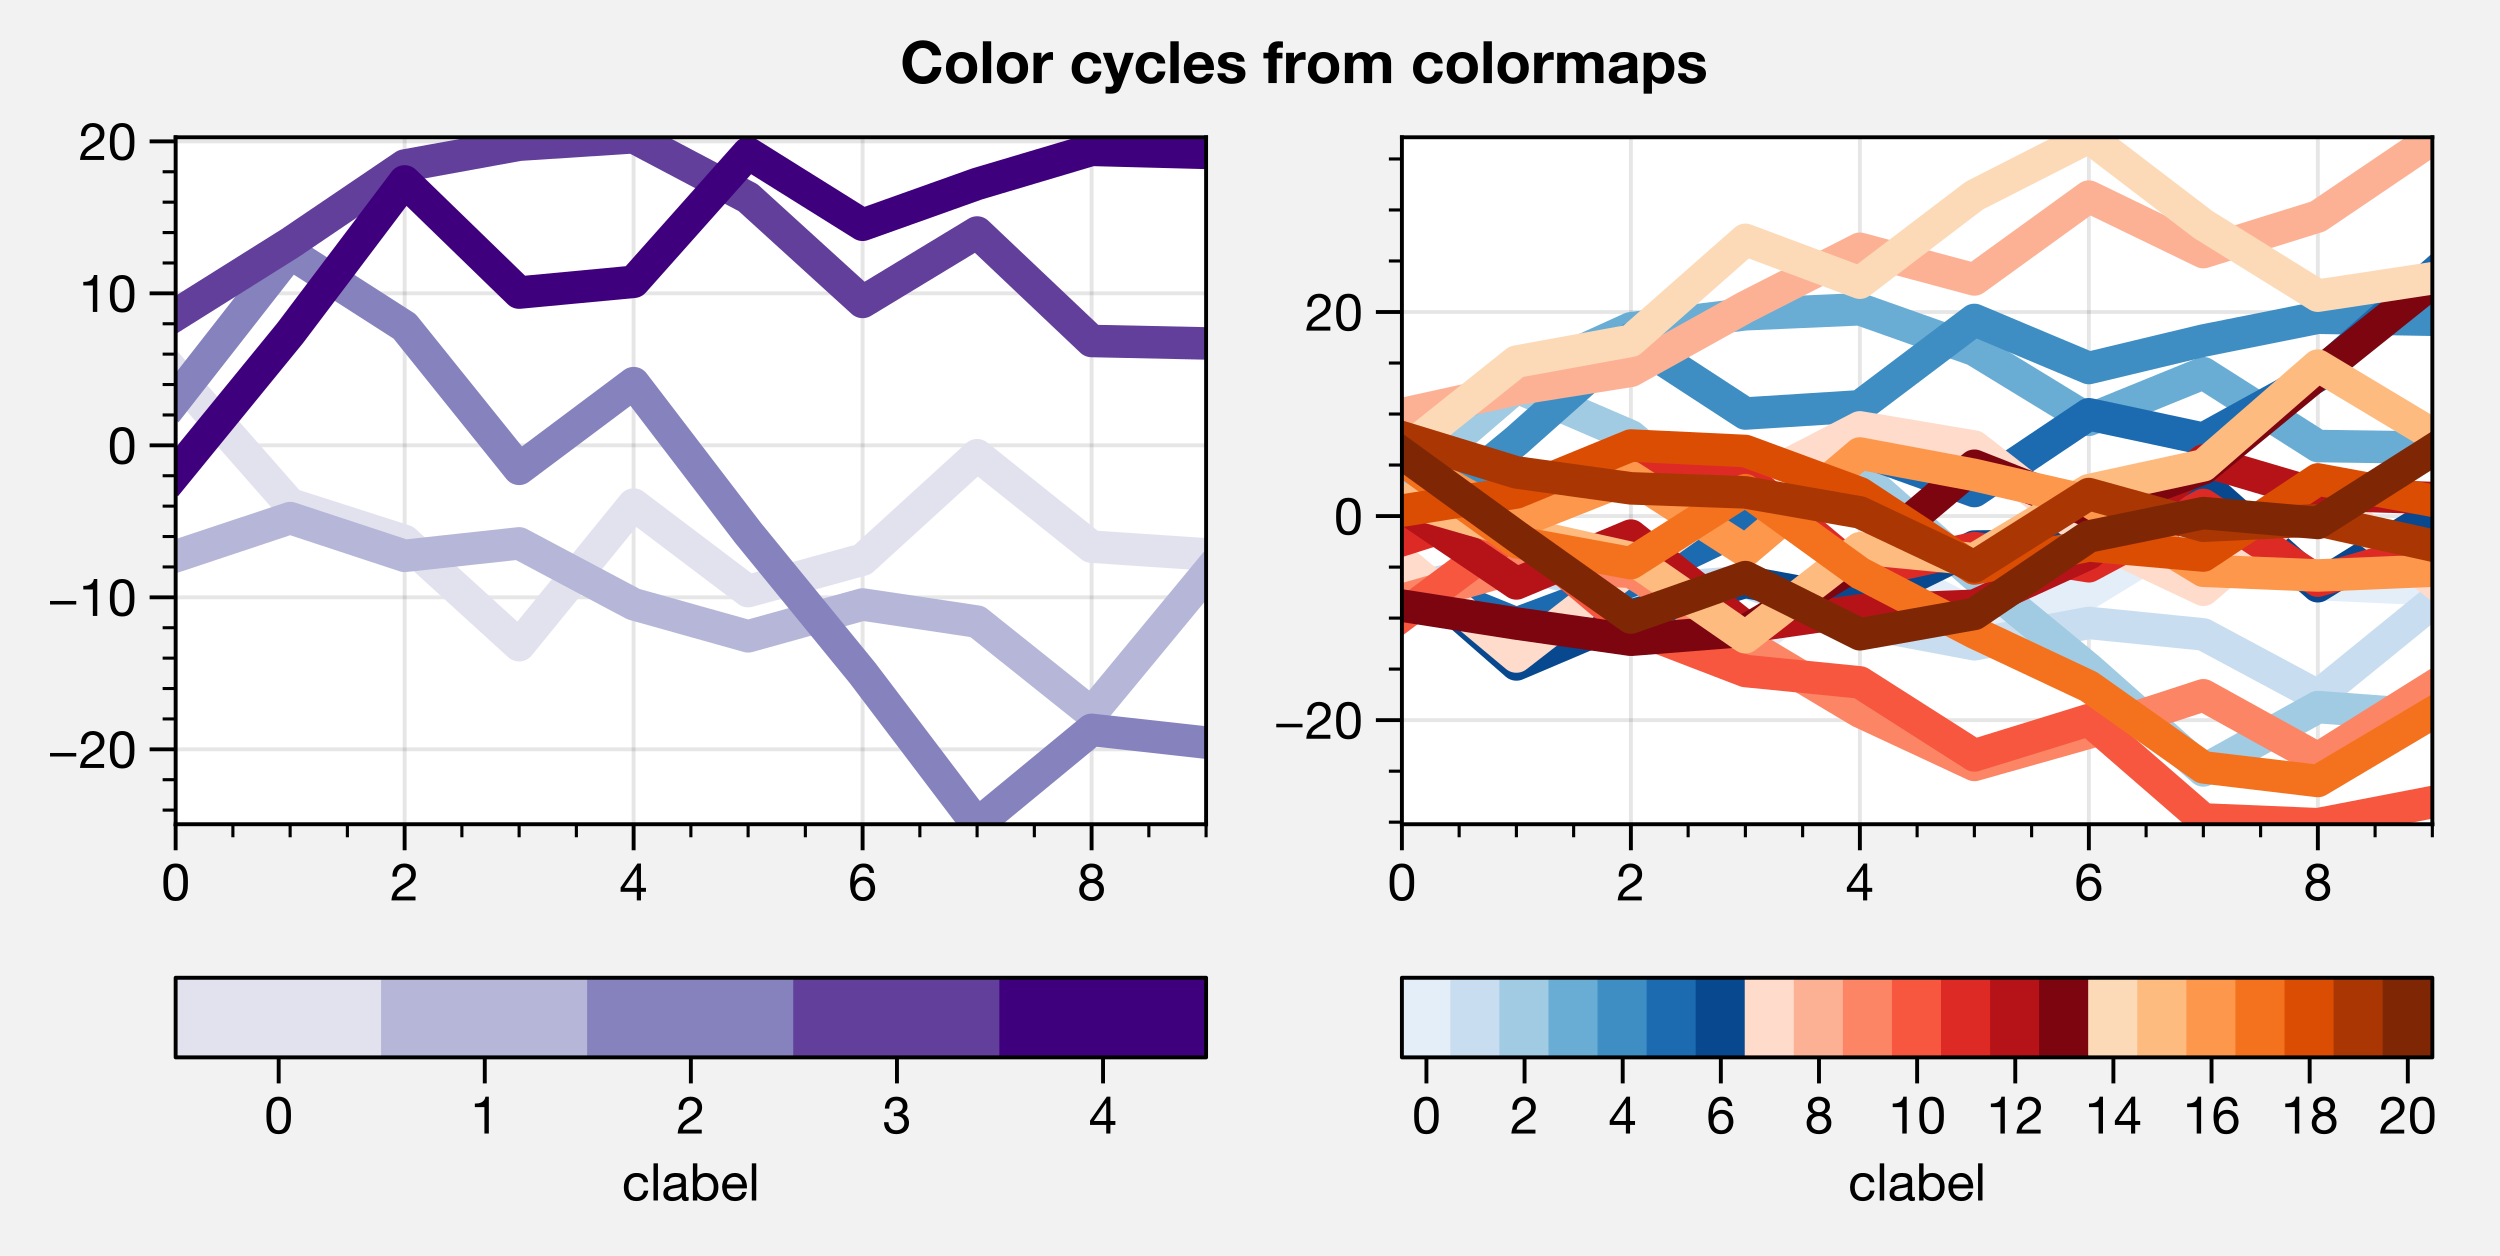 <?xml version="1.0" encoding="utf-8" standalone="no"?>
<!DOCTYPE svg PUBLIC "-//W3C//DTD SVG 1.1//EN"
  "http://www.w3.org/Graphics/SVG/1.1/DTD/svg11.dtd">
<!-- Created with matplotlib (https://matplotlib.org/) -->
<svg height="193.14pt" version="1.1" viewBox="0 0 384.3 193.14" width="384.3pt" xmlns="http://www.w3.org/2000/svg" xmlns:xlink="http://www.w3.org/1999/xlink">
 <defs>
  <style type="text/css">
*{stroke-linecap:butt;stroke-linejoin:round;}
  </style>
 </defs>
 <g id="figure_1">
  <g id="patch_1">
   <path d="M 0 193.14 
L 384.3 193.14 
L 384.3 0 
L 0 0 
z
" style="fill:#f2f2f2;"/>
  </g>
  <g id="axes_1">
   <g id="patch_2">
    <path d="M 27 126.7 
L 185.4 126.7 
L 185.4 21.1 
L 27 21.1 
z
" style="fill:#ffffff;"/>
   </g>
   <g id="matplotlib.axis_1">
    <g id="xtick_1">
     <g id="line2d_1">
      <path clip-path="url(#p2a15005fb5)" d="M 27 126.7 
L 27 21.1 
" style="fill:none;stroke:#000000;stroke-linecap:square;stroke-linejoin:miter;stroke-opacity:0.1;stroke-width:0.6;"/>
     </g>
     <g id="line2d_2">
      <defs>
       <path d="M 0 0 
L 0 4 
" id="m0d6f5c7e0c" style="stroke:#000000;stroke-width:0.6;"/>
      </defs>
      <g>
       <use style="stroke:#000000;stroke-width:0.6;" x="27" xlink:href="#m0d6f5c7e0c" y="126.7"/>
      </g>
     </g>
     <g id="text_1">
      <!-- 0 -->
      <defs>
       <path d="M 13.203 34.906 
Q 13.203 37.5 13.25 40.641 
Q 13.297 43.797 13.75 46.938 
Q 14.203 50.094 15.047 53.094 
Q 15.906 56.094 17.547 58.344 
Q 19.203 60.594 21.703 62 
Q 24.203 63.406 27.797 63.406 
Q 31.406 63.406 33.906 62 
Q 36.406 60.594 38.047 58.344 
Q 39.703 56.094 40.547 53.094 
Q 41.406 50.094 41.844 46.938 
Q 42.297 43.797 42.344 40.641 
Q 42.406 37.5 42.406 34.906 
Q 42.406 30.906 42.156 25.953 
Q 41.906 21 40.547 16.641 
Q 39.203 12.297 36.203 9.297 
Q 33.203 6.297 27.797 6.297 
Q 22.406 6.297 19.406 9.297 
Q 16.406 12.297 15.047 16.641 
Q 13.703 21 13.453 25.953 
Q 13.203 30.906 13.203 34.906 
z
M 4.203 34.797 
Q 4.203 30.906 4.391 26.703 
Q 4.594 22.5 5.391 18.5 
Q 6.203 14.5 7.703 10.953 
Q 9.203 7.406 11.797 4.703 
Q 14.406 2 18.344 0.453 
Q 22.297 -1.094 27.797 -1.094 
Q 33.406 -1.094 37.297 0.453 
Q 41.203 2 43.797 4.703 
Q 46.406 7.406 47.906 10.953 
Q 49.406 14.5 50.203 18.5 
Q 51 22.5 51.203 26.703 
Q 51.406 30.906 51.406 34.797 
Q 51.406 38.703 51.203 42.891 
Q 51 47.094 50.203 51.094 
Q 49.406 55.094 47.906 58.688 
Q 46.406 62.297 43.797 65 
Q 41.203 67.703 37.25 69.297 
Q 33.297 70.906 27.797 70.906 
Q 22.297 70.906 18.344 69.297 
Q 14.406 67.703 11.797 65 
Q 9.203 62.297 7.703 58.688 
Q 6.203 55.094 5.391 51.094 
Q 4.594 47.094 4.391 42.891 
Q 4.203 38.703 4.203 34.797 
z
" id="HelveticaNeue-48"/>
      </defs>
      <g transform="translate(24.776 138.412)scale(0.08 -0.08)">
       <use xlink:href="#HelveticaNeue-48"/>
      </g>
     </g>
    </g>
    <g id="xtick_2">
     <g id="line2d_3">
      <path clip-path="url(#p2a15005fb5)" d="M 62.2 126.7 
L 62.2 21.1 
" style="fill:none;stroke:#000000;stroke-linecap:square;stroke-linejoin:miter;stroke-opacity:0.1;stroke-width:0.6;"/>
     </g>
     <g id="line2d_4">
      <g>
       <use style="stroke:#000000;stroke-width:0.6;" x="62.2" xlink:href="#m0d6f5c7e0c" y="126.7"/>
      </g>
     </g>
     <g id="text_2">
      <!-- 2 -->
      <defs>
       <path d="M 4.406 45.797 
L 12.906 45.797 
Q 12.797 49 13.547 52.141 
Q 14.297 55.297 16 57.797 
Q 17.703 60.297 20.344 61.844 
Q 23 63.406 26.703 63.406 
Q 29.5 63.406 32 62.5 
Q 34.5 61.594 36.344 59.891 
Q 38.203 58.203 39.297 55.844 
Q 40.406 53.5 40.406 50.594 
Q 40.406 46.906 39.25 44.094 
Q 38.094 41.297 35.844 38.891 
Q 33.594 36.5 30.188 34.141 
Q 26.797 31.797 22.297 29 
Q 18.594 26.797 15.188 24.297 
Q 11.797 21.797 9.094 18.5 
Q 6.406 15.203 4.656 10.75 
Q 2.906 6.297 2.406 0 
L 48.703 0 
L 48.703 7.5 
L 12.297 7.5 
Q 12.906 10.797 14.844 13.344 
Q 16.797 15.906 19.547 18.094 
Q 22.297 20.297 25.594 22.25 
Q 28.906 24.203 32.203 26.203 
Q 35.5 28.297 38.594 30.594 
Q 41.703 32.906 44.094 35.75 
Q 46.5 38.594 47.953 42.188 
Q 49.406 45.797 49.406 50.5 
Q 49.406 55.5 47.656 59.297 
Q 45.906 63.094 42.906 65.641 
Q 39.906 68.203 35.844 69.547 
Q 31.797 70.906 27.203 70.906 
Q 21.594 70.906 17.188 69 
Q 12.797 67.094 9.844 63.75 
Q 6.906 60.406 5.5 55.797 
Q 4.094 51.203 4.406 45.797 
z
" id="HelveticaNeue-50"/>
      </defs>
      <g transform="translate(59.976 138.412)scale(0.08 -0.08)">
       <use xlink:href="#HelveticaNeue-50"/>
      </g>
     </g>
    </g>
    <g id="xtick_3">
     <g id="line2d_5">
      <path clip-path="url(#p2a15005fb5)" d="M 97.4 126.7 
L 97.4 21.1 
" style="fill:none;stroke:#000000;stroke-linecap:square;stroke-linejoin:miter;stroke-opacity:0.1;stroke-width:0.6;"/>
     </g>
     <g id="line2d_6">
      <g>
       <use style="stroke:#000000;stroke-width:0.6;" x="97.4" xlink:href="#m0d6f5c7e0c" y="126.7"/>
      </g>
     </g>
     <g id="text_3">
      <!-- 4 -->
      <defs>
       <path d="M 33.906 24.094 
L 10.094 24.094 
L 33.703 58.797 
L 33.906 58.797 
z
M 41.906 24.094 
L 41.906 70.906 
L 35.094 70.906 
L 2.797 24.797 
L 2.797 16.594 
L 33.906 16.594 
L 33.906 0 
L 41.906 0 
L 41.906 16.594 
L 51.5 16.594 
L 51.5 24.094 
z
" id="HelveticaNeue-52"/>
      </defs>
      <g transform="translate(95.176 138.412)scale(0.08 -0.08)">
       <use xlink:href="#HelveticaNeue-52"/>
      </g>
     </g>
    </g>
    <g id="xtick_4">
     <g id="line2d_7">
      <path clip-path="url(#p2a15005fb5)" d="M 132.6 126.7 
L 132.6 21.1 
" style="fill:none;stroke:#000000;stroke-linecap:square;stroke-linejoin:miter;stroke-opacity:0.1;stroke-width:0.6;"/>
     </g>
     <g id="line2d_8">
      <g>
       <use style="stroke:#000000;stroke-width:0.6;" x="132.6" xlink:href="#m0d6f5c7e0c" y="126.7"/>
      </g>
     </g>
     <g id="text_4">
      <!-- 6 -->
      <defs>
       <path d="M 41.406 52.797 
L 49.906 52.797 
Q 49.094 61.594 43.891 66.25 
Q 38.703 70.906 29.906 70.906 
Q 22.297 70.906 17.297 67.703 
Q 12.297 64.5 9.297 59.203 
Q 6.297 53.906 5.047 47.047 
Q 3.797 40.203 3.797 32.906 
Q 3.797 27.297 4.641 21.297 
Q 5.5 15.297 8.094 10.297 
Q 10.703 5.297 15.5 2.094 
Q 20.297 -1.094 28.203 -1.094 
Q 34.906 -1.094 39.453 1.156 
Q 44 3.406 46.75 6.844 
Q 49.5 10.297 50.703 14.5 
Q 51.906 18.703 51.906 22.594 
Q 51.906 27.5 50.406 31.703 
Q 48.906 35.906 46.156 39 
Q 43.406 42.094 39.344 43.844 
Q 35.297 45.594 30.203 45.594 
Q 24.406 45.594 19.953 43.391 
Q 15.5 41.203 12.5 36.297 
L 12.297 36.5 
Q 12.406 40.594 13.094 45.297 
Q 13.797 50 15.641 54.047 
Q 17.5 58.094 20.797 60.75 
Q 24.094 63.406 29.5 63.406 
Q 34.594 63.406 37.688 60.5 
Q 40.797 57.594 41.406 52.797 
z
M 28.594 38.094 
Q 32.203 38.094 34.891 36.797 
Q 37.594 35.5 39.391 33.344 
Q 41.203 31.203 42.047 28.25 
Q 42.906 25.297 42.906 22 
Q 42.906 18.906 41.953 16.047 
Q 41 13.203 39.203 11 
Q 37.406 8.797 34.75 7.547 
Q 32.094 6.297 28.594 6.297 
Q 25.094 6.297 22.344 7.547 
Q 19.594 8.797 17.75 10.891 
Q 15.906 13 14.906 15.891 
Q 13.906 18.797 13.906 22.094 
Q 13.906 25.406 14.844 28.344 
Q 15.797 31.297 17.688 33.438 
Q 19.594 35.594 22.297 36.844 
Q 25 38.094 28.594 38.094 
z
" id="HelveticaNeue-54"/>
      </defs>
      <g transform="translate(130.376 138.412)scale(0.08 -0.08)">
       <use xlink:href="#HelveticaNeue-54"/>
      </g>
     </g>
    </g>
    <g id="xtick_5">
     <g id="line2d_9">
      <path clip-path="url(#p2a15005fb5)" d="M 167.8 126.7 
L 167.8 21.1 
" style="fill:none;stroke:#000000;stroke-linecap:square;stroke-linejoin:miter;stroke-opacity:0.1;stroke-width:0.6;"/>
     </g>
     <g id="line2d_10">
      <g>
       <use style="stroke:#000000;stroke-width:0.6;" x="167.8" xlink:href="#m0d6f5c7e0c" y="126.7"/>
      </g>
     </g>
     <g id="text_5">
      <!-- 8 -->
      <defs>
       <path d="M 15.5 52.5 
Q 15.5 55.203 16.5 57.203 
Q 17.5 59.203 19.141 60.594 
Q 20.797 62 23.094 62.703 
Q 25.406 63.406 27.906 63.406 
Q 33.094 63.406 36.438 60.656 
Q 39.797 57.906 39.797 52.5 
Q 39.797 47.094 36.5 44.094 
Q 33.203 41.094 28.094 41.094 
Q 25.5 41.094 23.203 41.797 
Q 20.906 42.5 19.203 43.891 
Q 17.5 45.297 16.5 47.438 
Q 15.5 49.594 15.5 52.5 
z
M 6.5 52.797 
Q 6.5 48 9.203 43.953 
Q 11.906 39.906 16.406 38.094 
Q 10.406 36 7.203 31.344 
Q 4 26.703 4 20.406 
Q 4 15 5.844 10.953 
Q 7.703 6.906 10.953 4.203 
Q 14.203 1.5 18.594 0.203 
Q 23 -1.094 28.094 -1.094 
Q 33 -1.094 37.297 0.297 
Q 41.594 1.703 44.75 4.453 
Q 47.906 7.203 49.75 11.203 
Q 51.594 15.203 51.594 20.406 
Q 51.594 27 48.5 31.547 
Q 45.406 36.094 39 38.094 
Q 43.5 40.094 46.141 44.047 
Q 48.797 48 48.797 52.797 
Q 48.797 56.203 47.594 59.453 
Q 46.406 62.703 43.844 65.25 
Q 41.297 67.797 37.188 69.344 
Q 33.094 70.906 27.297 70.906 
Q 23.203 70.906 19.453 69.703 
Q 15.703 68.5 12.797 66.203 
Q 9.906 63.906 8.203 60.547 
Q 6.5 57.203 6.5 52.797 
z
M 13 20 
Q 13 23.094 14.141 25.594 
Q 15.297 28.094 17.344 29.891 
Q 19.406 31.703 22.156 32.641 
Q 24.906 33.594 28 33.594 
Q 31 33.594 33.641 32.547 
Q 36.297 31.5 38.297 29.703 
Q 40.297 27.906 41.438 25.453 
Q 42.594 23 42.594 20.094 
Q 42.594 17.094 41.547 14.594 
Q 40.5 12.094 38.547 10.25 
Q 36.594 8.406 33.938 7.344 
Q 31.297 6.297 28.094 6.297 
Q 21.5 6.297 17.25 9.938 
Q 13 13.594 13 20 
z
" id="HelveticaNeue-56"/>
      </defs>
      <g transform="translate(165.576 138.412)scale(0.08 -0.08)">
       <use xlink:href="#HelveticaNeue-56"/>
      </g>
     </g>
    </g>
    <g id="xtick_6">
     <g id="line2d_11">
      <defs>
       <path d="M 0 0 
L 0 2 
" id="mb120e568d1" style="stroke:#000000;stroke-width:0.48;"/>
      </defs>
      <g>
       <use style="stroke:#000000;stroke-width:0.48;" x="35.8" xlink:href="#mb120e568d1" y="126.7"/>
      </g>
     </g>
    </g>
    <g id="xtick_7">
     <g id="line2d_12">
      <g>
       <use style="stroke:#000000;stroke-width:0.48;" x="44.6" xlink:href="#mb120e568d1" y="126.7"/>
      </g>
     </g>
    </g>
    <g id="xtick_8">
     <g id="line2d_13">
      <g>
       <use style="stroke:#000000;stroke-width:0.48;" x="53.4" xlink:href="#mb120e568d1" y="126.7"/>
      </g>
     </g>
    </g>
    <g id="xtick_9">
     <g id="line2d_14">
      <g>
       <use style="stroke:#000000;stroke-width:0.48;" x="71" xlink:href="#mb120e568d1" y="126.7"/>
      </g>
     </g>
    </g>
    <g id="xtick_10">
     <g id="line2d_15">
      <g>
       <use style="stroke:#000000;stroke-width:0.48;" x="79.8" xlink:href="#mb120e568d1" y="126.7"/>
      </g>
     </g>
    </g>
    <g id="xtick_11">
     <g id="line2d_16">
      <g>
       <use style="stroke:#000000;stroke-width:0.48;" x="88.6" xlink:href="#mb120e568d1" y="126.7"/>
      </g>
     </g>
    </g>
    <g id="xtick_12">
     <g id="line2d_17">
      <g>
       <use style="stroke:#000000;stroke-width:0.48;" x="106.2" xlink:href="#mb120e568d1" y="126.7"/>
      </g>
     </g>
    </g>
    <g id="xtick_13">
     <g id="line2d_18">
      <g>
       <use style="stroke:#000000;stroke-width:0.48;" x="115" xlink:href="#mb120e568d1" y="126.7"/>
      </g>
     </g>
    </g>
    <g id="xtick_14">
     <g id="line2d_19">
      <g>
       <use style="stroke:#000000;stroke-width:0.48;" x="123.8" xlink:href="#mb120e568d1" y="126.7"/>
      </g>
     </g>
    </g>
    <g id="xtick_15">
     <g id="line2d_20">
      <g>
       <use style="stroke:#000000;stroke-width:0.48;" x="141.4" xlink:href="#mb120e568d1" y="126.7"/>
      </g>
     </g>
    </g>
    <g id="xtick_16">
     <g id="line2d_21">
      <g>
       <use style="stroke:#000000;stroke-width:0.48;" x="150.2" xlink:href="#mb120e568d1" y="126.7"/>
      </g>
     </g>
    </g>
    <g id="xtick_17">
     <g id="line2d_22">
      <g>
       <use style="stroke:#000000;stroke-width:0.48;" x="159" xlink:href="#mb120e568d1" y="126.7"/>
      </g>
     </g>
    </g>
    <g id="xtick_18">
     <g id="line2d_23">
      <g>
       <use style="stroke:#000000;stroke-width:0.48;" x="176.6" xlink:href="#mb120e568d1" y="126.7"/>
      </g>
     </g>
    </g>
    <g id="xtick_19">
     <g id="line2d_24">
      <g>
       <use style="stroke:#000000;stroke-width:0.48;" x="185.4" xlink:href="#mb120e568d1" y="126.7"/>
      </g>
     </g>
    </g>
   </g>
   <g id="matplotlib.axis_2">
    <g id="ytick_1">
     <g id="line2d_25">
      <path clip-path="url(#p2a15005fb5)" d="M 27 115.186 
L 185.4 115.186 
" style="fill:none;stroke:#000000;stroke-linecap:square;stroke-linejoin:miter;stroke-opacity:0.1;stroke-width:0.6;"/>
     </g>
     <g id="line2d_26">
      <defs>
       <path d="M 0 0 
L -4 0 
" id="md5a05b4b58" style="stroke:#000000;stroke-width:0.6;"/>
      </defs>
      <g>
       <use style="stroke:#000000;stroke-width:0.6;" x="27" xlink:href="#md5a05b4b58" y="115.186"/>
      </g>
     </g>
     <g id="text_6">
      <!-- −20 -->
      <defs>
       <path d="M 4.797 28.703 
L 4.797 21.906 
L 55.203 21.906 
L 55.203 28.703 
z
" id="HelveticaNeue-8722"/>
      </defs>
      <g transform="translate(7.305 118.043)scale(0.08 -0.08)">
       <use xlink:href="#HelveticaNeue-8722"/>
       <use x="60" xlink:href="#HelveticaNeue-50"/>
       <use x="115.6" xlink:href="#HelveticaNeue-48"/>
      </g>
     </g>
    </g>
    <g id="ytick_2">
     <g id="line2d_27">
      <path clip-path="url(#p2a15005fb5)" d="M 27 91.822 
L 185.4 91.822 
" style="fill:none;stroke:#000000;stroke-linecap:square;stroke-linejoin:miter;stroke-opacity:0.1;stroke-width:0.6;"/>
     </g>
     <g id="line2d_28">
      <g>
       <use style="stroke:#000000;stroke-width:0.6;" x="27" xlink:href="#md5a05b4b58" y="91.822"/>
      </g>
     </g>
     <g id="text_7">
      <!-- −10 -->
      <defs>
       <path d="M 35.594 0 
L 35.594 70.906 
L 29.094 70.906 
Q 28.406 66.906 26.5 64.297 
Q 24.594 61.703 21.844 60.203 
Q 19.094 58.703 15.688 58.141 
Q 12.297 57.594 8.703 57.594 
L 8.703 50.797 
L 27.094 50.797 
L 27.094 0 
z
" id="HelveticaNeue-49"/>
      </defs>
      <g transform="translate(7.305 94.678)scale(0.08 -0.08)">
       <use xlink:href="#HelveticaNeue-8722"/>
       <use x="60" xlink:href="#HelveticaNeue-49"/>
       <use x="115.6" xlink:href="#HelveticaNeue-48"/>
      </g>
     </g>
    </g>
    <g id="ytick_3">
     <g id="line2d_29">
      <path clip-path="url(#p2a15005fb5)" d="M 27 68.457 
L 185.4 68.457 
" style="fill:none;stroke:#000000;stroke-linecap:square;stroke-linejoin:miter;stroke-opacity:0.1;stroke-width:0.6;"/>
     </g>
     <g id="line2d_30">
      <g>
       <use style="stroke:#000000;stroke-width:0.6;" x="27" xlink:href="#md5a05b4b58" y="68.457"/>
      </g>
     </g>
     <g id="text_8">
      <!-- 0 -->
      <g transform="translate(16.552 71.313)scale(0.08 -0.08)">
       <use xlink:href="#HelveticaNeue-48"/>
      </g>
     </g>
    </g>
    <g id="ytick_4">
     <g id="line2d_31">
      <path clip-path="url(#p2a15005fb5)" d="M 27 45.093 
L 185.4 45.093 
" style="fill:none;stroke:#000000;stroke-linecap:square;stroke-linejoin:miter;stroke-opacity:0.1;stroke-width:0.6;"/>
     </g>
     <g id="line2d_32">
      <g>
       <use style="stroke:#000000;stroke-width:0.6;" x="27" xlink:href="#md5a05b4b58" y="45.093"/>
      </g>
     </g>
     <g id="text_9">
      <!-- 10 -->
      <g transform="translate(12.105 47.949)scale(0.08 -0.08)">
       <use xlink:href="#HelveticaNeue-49"/>
       <use x="55.6" xlink:href="#HelveticaNeue-48"/>
      </g>
     </g>
    </g>
    <g id="ytick_5">
     <g id="line2d_33">
      <path clip-path="url(#p2a15005fb5)" d="M 27 21.728 
L 185.4 21.728 
" style="fill:none;stroke:#000000;stroke-linecap:square;stroke-linejoin:miter;stroke-opacity:0.1;stroke-width:0.6;"/>
     </g>
     <g id="line2d_34">
      <g>
       <use style="stroke:#000000;stroke-width:0.6;" x="27" xlink:href="#md5a05b4b58" y="21.728"/>
      </g>
     </g>
     <g id="text_10">
      <!-- 20 -->
      <g transform="translate(12.105 24.584)scale(0.08 -0.08)">
       <use xlink:href="#HelveticaNeue-50"/>
       <use x="55.6" xlink:href="#HelveticaNeue-48"/>
      </g>
     </g>
    </g>
    <g id="ytick_6">
     <g id="line2d_35">
      <defs>
       <path d="M 0 0 
L -2 0 
" id="mf798b284bf" style="stroke:#000000;stroke-width:0.48;"/>
      </defs>
      <g>
       <use style="stroke:#000000;stroke-width:0.48;" x="27" xlink:href="#mf798b284bf" y="124.532"/>
      </g>
     </g>
    </g>
    <g id="ytick_7">
     <g id="line2d_36">
      <g>
       <use style="stroke:#000000;stroke-width:0.48;" x="27" xlink:href="#mf798b284bf" y="119.859"/>
      </g>
     </g>
    </g>
    <g id="ytick_8">
     <g id="line2d_37">
      <g>
       <use style="stroke:#000000;stroke-width:0.48;" x="27" xlink:href="#mf798b284bf" y="110.514"/>
      </g>
     </g>
    </g>
    <g id="ytick_9">
     <g id="line2d_38">
      <g>
       <use style="stroke:#000000;stroke-width:0.48;" x="27" xlink:href="#mf798b284bf" y="105.841"/>
      </g>
     </g>
    </g>
    <g id="ytick_10">
     <g id="line2d_39">
      <g>
       <use style="stroke:#000000;stroke-width:0.48;" x="27" xlink:href="#mf798b284bf" y="101.168"/>
      </g>
     </g>
    </g>
    <g id="ytick_11">
     <g id="line2d_40">
      <g>
       <use style="stroke:#000000;stroke-width:0.48;" x="27" xlink:href="#mf798b284bf" y="96.495"/>
      </g>
     </g>
    </g>
    <g id="ytick_12">
     <g id="line2d_41">
      <g>
       <use style="stroke:#000000;stroke-width:0.48;" x="27" xlink:href="#mf798b284bf" y="87.149"/>
      </g>
     </g>
    </g>
    <g id="ytick_13">
     <g id="line2d_42">
      <g>
       <use style="stroke:#000000;stroke-width:0.48;" x="27" xlink:href="#mf798b284bf" y="82.476"/>
      </g>
     </g>
    </g>
    <g id="ytick_14">
     <g id="line2d_43">
      <g>
       <use style="stroke:#000000;stroke-width:0.48;" x="27" xlink:href="#mf798b284bf" y="77.803"/>
      </g>
     </g>
    </g>
    <g id="ytick_15">
     <g id="line2d_44">
      <g>
       <use style="stroke:#000000;stroke-width:0.48;" x="27" xlink:href="#mf798b284bf" y="73.13"/>
      </g>
     </g>
    </g>
    <g id="ytick_16">
     <g id="line2d_45">
      <g>
       <use style="stroke:#000000;stroke-width:0.48;" x="27" xlink:href="#mf798b284bf" y="63.784"/>
      </g>
     </g>
    </g>
    <g id="ytick_17">
     <g id="line2d_46">
      <g>
       <use style="stroke:#000000;stroke-width:0.48;" x="27" xlink:href="#mf798b284bf" y="59.111"/>
      </g>
     </g>
    </g>
    <g id="ytick_18">
     <g id="line2d_47">
      <g>
       <use style="stroke:#000000;stroke-width:0.48;" x="27" xlink:href="#mf798b284bf" y="54.438"/>
      </g>
     </g>
    </g>
    <g id="ytick_19">
     <g id="line2d_48">
      <g>
       <use style="stroke:#000000;stroke-width:0.48;" x="27" xlink:href="#mf798b284bf" y="49.766"/>
      </g>
     </g>
    </g>
    <g id="ytick_20">
     <g id="line2d_49">
      <g>
       <use style="stroke:#000000;stroke-width:0.48;" x="27" xlink:href="#mf798b284bf" y="40.42"/>
      </g>
     </g>
    </g>
    <g id="ytick_21">
     <g id="line2d_50">
      <g>
       <use style="stroke:#000000;stroke-width:0.48;" x="27" xlink:href="#mf798b284bf" y="35.747"/>
      </g>
     </g>
    </g>
    <g id="ytick_22">
     <g id="line2d_51">
      <g>
       <use style="stroke:#000000;stroke-width:0.48;" x="27" xlink:href="#mf798b284bf" y="31.074"/>
      </g>
     </g>
    </g>
    <g id="ytick_23">
     <g id="line2d_52">
      <g>
       <use style="stroke:#000000;stroke-width:0.48;" x="27" xlink:href="#mf798b284bf" y="26.401"/>
      </g>
     </g>
    </g>
   </g>
   <g id="line2d_53">
    <path clip-path="url(#p2a15005fb5)" d="M 27 57.473 
L 44.6 77.504 
L 62.2 83.15 
L 79.8 99.174 
L 97.4 77.563 
L 115 90.868 
L 132.6 86.027 
L 150.2 69.979 
L 167.8 84.033 
L 185.4 85.215 
" style="fill:none;stroke:#e2e2ef;stroke-linecap:square;stroke-linejoin:miter;stroke-width:5;"/>
   </g>
   <g id="line2d_54">
    <path clip-path="url(#p2a15005fb5)" d="M 27 85.507 
L 44.6 79.643 
L 62.2 85.444 
L 79.8 83.529 
L 97.4 92.88 
L 115 97.814 
L 132.6 92.92 
L 150.2 95.556 
L 167.8 109.617 
L 185.4 88.309 
" style="fill:none;stroke:#b6b6d8;stroke-linecap:square;stroke-linejoin:miter;stroke-width:5;"/>
   </g>
   <g id="line2d_55">
    <path clip-path="url(#p2a15005fb5)" d="M 27 61.412 
L 44.6 38.89 
L 62.2 50.176 
L 79.8 72.068 
L 97.4 58.899 
L 115 81.927 
L 132.6 103.469 
L 150.2 126.7 
L 167.8 112.195 
L 185.4 114.154 
" style="fill:none;stroke:#8682bd;stroke-linecap:square;stroke-linejoin:miter;stroke-width:5;"/>
   </g>
   <g id="line2d_56">
    <path clip-path="url(#p2a15005fb5)" d="M 27 48.41 
L 44.6 37.367 
L 62.2 25.448 
L 79.8 22.243 
L 97.4 21.1 
L 115 30.391 
L 132.6 46.41 
L 150.2 35.743 
L 167.8 52.416 
L 185.4 52.79 
" style="fill:none;stroke:#613f9b;stroke-linecap:square;stroke-linejoin:miter;stroke-width:5;"/>
   </g>
   <g id="line2d_57">
    <path clip-path="url(#p2a15005fb5)" d="M 27 72.764 
L 44.6 51.206 
L 62.2 27.89 
L 79.8 44.976 
L 97.4 43.317 
L 115 23.546 
L 132.6 34.55 
L 150.2 28.27 
L 167.8 23.033 
L 185.4 23.498 
" style="fill:none;stroke:#3f007d;stroke-linecap:square;stroke-linejoin:miter;stroke-width:5;"/>
   </g>
   <g id="patch_3">
    <path d="M 27 126.7 
L 27 21.1 
" style="fill:none;stroke:#000000;stroke-linecap:square;stroke-linejoin:miter;stroke-width:0.6;"/>
   </g>
   <g id="patch_4">
    <path d="M 185.4 126.7 
L 185.4 21.1 
" style="fill:none;stroke:#000000;stroke-linecap:square;stroke-linejoin:miter;stroke-width:0.6;"/>
   </g>
   <g id="patch_5">
    <path d="M 27 126.7 
L 185.4 126.7 
" style="fill:none;stroke:#000000;stroke-linecap:square;stroke-linejoin:miter;stroke-width:0.6;"/>
   </g>
   <g id="patch_6">
    <path d="M 27 21.1 
L 185.4 21.1 
" style="fill:none;stroke:#000000;stroke-linecap:square;stroke-linejoin:miter;stroke-width:0.6;"/>
   </g>
  </g>
  <g id="axes_2">
   <g id="patch_7">
    <path d="M 215.5 126.7 
L 373.9 126.7 
L 373.9 21.1 
L 215.5 21.1 
z
" style="fill:#ffffff;"/>
   </g>
   <g id="matplotlib.axis_3">
    <g id="xtick_20">
     <g id="line2d_58">
      <path clip-path="url(#pbf7d708aa2)" d="M 215.5 126.7 
L 215.5 21.1 
" style="fill:none;stroke:#000000;stroke-linecap:square;stroke-linejoin:miter;stroke-opacity:0.1;stroke-width:0.6;"/>
     </g>
     <g id="line2d_59">
      <g>
       <use style="stroke:#000000;stroke-width:0.6;" x="215.5" xlink:href="#m0d6f5c7e0c" y="126.7"/>
      </g>
     </g>
     <g id="text_11">
      <!-- 0 -->
      <g transform="translate(213.276 138.412)scale(0.08 -0.08)">
       <use xlink:href="#HelveticaNeue-48"/>
      </g>
     </g>
    </g>
    <g id="xtick_21">
     <g id="line2d_60">
      <path clip-path="url(#pbf7d708aa2)" d="M 250.7 126.7 
L 250.7 21.1 
" style="fill:none;stroke:#000000;stroke-linecap:square;stroke-linejoin:miter;stroke-opacity:0.1;stroke-width:0.6;"/>
     </g>
     <g id="line2d_61">
      <g>
       <use style="stroke:#000000;stroke-width:0.6;" x="250.7" xlink:href="#m0d6f5c7e0c" y="126.7"/>
      </g>
     </g>
     <g id="text_12">
      <!-- 2 -->
      <g transform="translate(248.476 138.412)scale(0.08 -0.08)">
       <use xlink:href="#HelveticaNeue-50"/>
      </g>
     </g>
    </g>
    <g id="xtick_22">
     <g id="line2d_62">
      <path clip-path="url(#pbf7d708aa2)" d="M 285.9 126.7 
L 285.9 21.1 
" style="fill:none;stroke:#000000;stroke-linecap:square;stroke-linejoin:miter;stroke-opacity:0.1;stroke-width:0.6;"/>
     </g>
     <g id="line2d_63">
      <g>
       <use style="stroke:#000000;stroke-width:0.6;" x="285.9" xlink:href="#m0d6f5c7e0c" y="126.7"/>
      </g>
     </g>
     <g id="text_13">
      <!-- 4 -->
      <g transform="translate(283.676 138.412)scale(0.08 -0.08)">
       <use xlink:href="#HelveticaNeue-52"/>
      </g>
     </g>
    </g>
    <g id="xtick_23">
     <g id="line2d_64">
      <path clip-path="url(#pbf7d708aa2)" d="M 321.1 126.7 
L 321.1 21.1 
" style="fill:none;stroke:#000000;stroke-linecap:square;stroke-linejoin:miter;stroke-opacity:0.1;stroke-width:0.6;"/>
     </g>
     <g id="line2d_65">
      <g>
       <use style="stroke:#000000;stroke-width:0.6;" x="321.1" xlink:href="#m0d6f5c7e0c" y="126.7"/>
      </g>
     </g>
     <g id="text_14">
      <!-- 6 -->
      <g transform="translate(318.876 138.412)scale(0.08 -0.08)">
       <use xlink:href="#HelveticaNeue-54"/>
      </g>
     </g>
    </g>
    <g id="xtick_24">
     <g id="line2d_66">
      <path clip-path="url(#pbf7d708aa2)" d="M 356.3 126.7 
L 356.3 21.1 
" style="fill:none;stroke:#000000;stroke-linecap:square;stroke-linejoin:miter;stroke-opacity:0.1;stroke-width:0.6;"/>
     </g>
     <g id="line2d_67">
      <g>
       <use style="stroke:#000000;stroke-width:0.6;" x="356.3" xlink:href="#m0d6f5c7e0c" y="126.7"/>
      </g>
     </g>
     <g id="text_15">
      <!-- 8 -->
      <g transform="translate(354.076 138.412)scale(0.08 -0.08)">
       <use xlink:href="#HelveticaNeue-56"/>
      </g>
     </g>
    </g>
    <g id="xtick_25">
     <g id="line2d_68">
      <g>
       <use style="stroke:#000000;stroke-width:0.48;" x="224.3" xlink:href="#mb120e568d1" y="126.7"/>
      </g>
     </g>
    </g>
    <g id="xtick_26">
     <g id="line2d_69">
      <g>
       <use style="stroke:#000000;stroke-width:0.48;" x="233.1" xlink:href="#mb120e568d1" y="126.7"/>
      </g>
     </g>
    </g>
    <g id="xtick_27">
     <g id="line2d_70">
      <g>
       <use style="stroke:#000000;stroke-width:0.48;" x="241.9" xlink:href="#mb120e568d1" y="126.7"/>
      </g>
     </g>
    </g>
    <g id="xtick_28">
     <g id="line2d_71">
      <g>
       <use style="stroke:#000000;stroke-width:0.48;" x="259.5" xlink:href="#mb120e568d1" y="126.7"/>
      </g>
     </g>
    </g>
    <g id="xtick_29">
     <g id="line2d_72">
      <g>
       <use style="stroke:#000000;stroke-width:0.48;" x="268.3" xlink:href="#mb120e568d1" y="126.7"/>
      </g>
     </g>
    </g>
    <g id="xtick_30">
     <g id="line2d_73">
      <g>
       <use style="stroke:#000000;stroke-width:0.48;" x="277.1" xlink:href="#mb120e568d1" y="126.7"/>
      </g>
     </g>
    </g>
    <g id="xtick_31">
     <g id="line2d_74">
      <g>
       <use style="stroke:#000000;stroke-width:0.48;" x="294.7" xlink:href="#mb120e568d1" y="126.7"/>
      </g>
     </g>
    </g>
    <g id="xtick_32">
     <g id="line2d_75">
      <g>
       <use style="stroke:#000000;stroke-width:0.48;" x="303.5" xlink:href="#mb120e568d1" y="126.7"/>
      </g>
     </g>
    </g>
    <g id="xtick_33">
     <g id="line2d_76">
      <g>
       <use style="stroke:#000000;stroke-width:0.48;" x="312.3" xlink:href="#mb120e568d1" y="126.7"/>
      </g>
     </g>
    </g>
    <g id="xtick_34">
     <g id="line2d_77">
      <g>
       <use style="stroke:#000000;stroke-width:0.48;" x="329.9" xlink:href="#mb120e568d1" y="126.7"/>
      </g>
     </g>
    </g>
    <g id="xtick_35">
     <g id="line2d_78">
      <g>
       <use style="stroke:#000000;stroke-width:0.48;" x="338.7" xlink:href="#mb120e568d1" y="126.7"/>
      </g>
     </g>
    </g>
    <g id="xtick_36">
     <g id="line2d_79">
      <g>
       <use style="stroke:#000000;stroke-width:0.48;" x="347.5" xlink:href="#mb120e568d1" y="126.7"/>
      </g>
     </g>
    </g>
    <g id="xtick_37">
     <g id="line2d_80">
      <g>
       <use style="stroke:#000000;stroke-width:0.48;" x="365.1" xlink:href="#mb120e568d1" y="126.7"/>
      </g>
     </g>
    </g>
    <g id="xtick_38">
     <g id="line2d_81">
      <g>
       <use style="stroke:#000000;stroke-width:0.48;" x="373.9" xlink:href="#mb120e568d1" y="126.7"/>
      </g>
     </g>
    </g>
   </g>
   <g id="matplotlib.axis_4">
    <g id="ytick_24">
     <g id="line2d_82">
      <path clip-path="url(#pbf7d708aa2)" d="M 215.5 110.7 
L 373.9 110.7 
" style="fill:none;stroke:#000000;stroke-linecap:square;stroke-linejoin:miter;stroke-opacity:0.1;stroke-width:0.6;"/>
     </g>
     <g id="line2d_83">
      <g>
       <use style="stroke:#000000;stroke-width:0.6;" x="215.5" xlink:href="#md5a05b4b58" y="110.7"/>
      </g>
     </g>
     <g id="text_16">
      <!-- −20 -->
      <g transform="translate(195.805 113.556)scale(0.08 -0.08)">
       <use xlink:href="#HelveticaNeue-8722"/>
       <use x="60" xlink:href="#HelveticaNeue-50"/>
       <use x="115.6" xlink:href="#HelveticaNeue-48"/>
      </g>
     </g>
    </g>
    <g id="ytick_25">
     <g id="line2d_84">
      <path clip-path="url(#pbf7d708aa2)" d="M 215.5 79.331 
L 373.9 79.331 
" style="fill:none;stroke:#000000;stroke-linecap:square;stroke-linejoin:miter;stroke-opacity:0.1;stroke-width:0.6;"/>
     </g>
     <g id="line2d_85">
      <g>
       <use style="stroke:#000000;stroke-width:0.6;" x="215.5" xlink:href="#md5a05b4b58" y="79.331"/>
      </g>
     </g>
     <g id="text_17">
      <!-- 0 -->
      <g transform="translate(205.053 82.187)scale(0.08 -0.08)">
       <use xlink:href="#HelveticaNeue-48"/>
      </g>
     </g>
    </g>
    <g id="ytick_26">
     <g id="line2d_86">
      <path clip-path="url(#pbf7d708aa2)" d="M 215.5 47.962 
L 373.9 47.962 
" style="fill:none;stroke:#000000;stroke-linecap:square;stroke-linejoin:miter;stroke-opacity:0.1;stroke-width:0.6;"/>
     </g>
     <g id="line2d_87">
      <g>
       <use style="stroke:#000000;stroke-width:0.6;" x="215.5" xlink:href="#md5a05b4b58" y="47.962"/>
      </g>
     </g>
     <g id="text_18">
      <!-- 20 -->
      <g transform="translate(200.605 50.819)scale(0.08 -0.08)">
       <use xlink:href="#HelveticaNeue-50"/>
       <use x="55.6" xlink:href="#HelveticaNeue-48"/>
      </g>
     </g>
    </g>
    <g id="ytick_27">
     <g id="line2d_88">
      <g>
       <use style="stroke:#000000;stroke-width:0.48;" x="215.5" xlink:href="#mf798b284bf" y="126.384"/>
      </g>
     </g>
    </g>
    <g id="ytick_28">
     <g id="line2d_89">
      <g>
       <use style="stroke:#000000;stroke-width:0.48;" x="215.5" xlink:href="#mf798b284bf" y="118.542"/>
      </g>
     </g>
    </g>
    <g id="ytick_29">
     <g id="line2d_90">
      <g>
       <use style="stroke:#000000;stroke-width:0.48;" x="215.5" xlink:href="#mf798b284bf" y="102.858"/>
      </g>
     </g>
    </g>
    <g id="ytick_30">
     <g id="line2d_91">
      <g>
       <use style="stroke:#000000;stroke-width:0.48;" x="215.5" xlink:href="#mf798b284bf" y="95.016"/>
      </g>
     </g>
    </g>
    <g id="ytick_31">
     <g id="line2d_92">
      <g>
       <use style="stroke:#000000;stroke-width:0.48;" x="215.5" xlink:href="#mf798b284bf" y="87.173"/>
      </g>
     </g>
    </g>
    <g id="ytick_32">
     <g id="line2d_93">
      <g>
       <use style="stroke:#000000;stroke-width:0.48;" x="215.5" xlink:href="#mf798b284bf" y="71.489"/>
      </g>
     </g>
    </g>
    <g id="ytick_33">
     <g id="line2d_94">
      <g>
       <use style="stroke:#000000;stroke-width:0.48;" x="215.5" xlink:href="#mf798b284bf" y="63.647"/>
      </g>
     </g>
    </g>
    <g id="ytick_34">
     <g id="line2d_95">
      <g>
       <use style="stroke:#000000;stroke-width:0.48;" x="215.5" xlink:href="#mf798b284bf" y="55.805"/>
      </g>
     </g>
    </g>
    <g id="ytick_35">
     <g id="line2d_96">
      <g>
       <use style="stroke:#000000;stroke-width:0.48;" x="215.5" xlink:href="#mf798b284bf" y="40.12"/>
      </g>
     </g>
    </g>
    <g id="ytick_36">
     <g id="line2d_97">
      <g>
       <use style="stroke:#000000;stroke-width:0.48;" x="215.5" xlink:href="#mf798b284bf" y="32.278"/>
      </g>
     </g>
    </g>
    <g id="ytick_37">
     <g id="line2d_98">
      <g>
       <use style="stroke:#000000;stroke-width:0.48;" x="215.5" xlink:href="#mf798b284bf" y="24.436"/>
      </g>
     </g>
    </g>
   </g>
   <g id="line2d_99">
    <path clip-path="url(#pbf7d708aa2)" d="M 215.5 71.958 
L 233.1 85.404 
L 250.7 89.194 
L 268.3 99.951 
L 285.9 85.444 
L 303.5 94.375 
L 321.1 91.125 
L 338.7 80.353 
L 356.3 89.787 
L 373.9 90.581 
" style="fill:none;stroke:#e3eef9;stroke-linecap:square;stroke-linejoin:miter;stroke-width:5;"/>
   </g>
   <g id="line2d_100">
    <path clip-path="url(#pbf7d708aa2)" d="M 215.5 90.776 
L 233.1 86.84 
L 250.7 90.734 
L 268.3 89.449 
L 285.9 95.726 
L 303.5 99.038 
L 321.1 95.753 
L 338.7 97.522 
L 356.3 106.961 
L 373.9 92.657 
" style="fill:none;stroke:#c9ddf0;stroke-linecap:square;stroke-linejoin:miter;stroke-width:5;"/>
   </g>
   <g id="line2d_101">
    <path clip-path="url(#pbf7d708aa2)" d="M 215.5 74.602 
L 233.1 59.483 
L 250.7 67.059 
L 268.3 81.755 
L 285.9 72.915 
L 303.5 88.374 
L 321.1 102.834 
L 338.7 118.429 
L 356.3 108.692 
L 373.9 110.007 
" style="fill:none;stroke:#a0cbe2;stroke-linecap:square;stroke-linejoin:miter;stroke-width:5;"/>
   </g>
   <g id="line2d_102">
    <path clip-path="url(#pbf7d708aa2)" d="M 215.5 65.873 
L 233.1 58.46 
L 250.7 50.46 
L 268.3 48.308 
L 285.9 47.541 
L 303.5 53.777 
L 321.1 64.531 
L 338.7 57.37 
L 356.3 68.563 
L 373.9 68.814 
" style="fill:none;stroke:#69add5;stroke-linecap:square;stroke-linejoin:miter;stroke-width:5;"/>
   </g>
   <g id="line2d_103">
    <path clip-path="url(#pbf7d708aa2)" d="M 215.5 82.222 
L 233.1 67.75 
L 250.7 52.099 
L 268.3 63.568 
L 285.9 62.455 
L 303.5 49.182 
L 321.1 56.57 
L 338.7 52.354 
L 356.3 48.838 
L 373.9 49.151 
" style="fill:none;stroke:#3e8ec4;stroke-linecap:square;stroke-linejoin:miter;stroke-width:5;"/>
   </g>
   <g id="line2d_104">
    <path clip-path="url(#pbf7d708aa2)" d="M 215.5 88.712 
L 233.1 95.849 
L 250.7 89.293 
L 268.3 80.845 
L 285.9 69.133 
L 303.5 75.484 
L 321.1 63.681 
L 338.7 67.446 
L 356.3 57.749 
L 373.9 42.257 
" style="fill:none;stroke:#1c6ab0;stroke-linecap:square;stroke-linejoin:miter;stroke-width:5;"/>
   </g>
   <g id="line2d_105">
    <path clip-path="url(#pbf7d708aa2)" d="M 215.5 86.754 
L 233.1 102.137 
L 250.7 94.661 
L 268.3 89.451 
L 285.9 92.69 
L 303.5 84.021 
L 321.1 83.805 
L 338.7 74.433 
L 356.3 90.115 
L 373.9 79.186 
" style="fill:none;stroke:#08488e;stroke-linecap:square;stroke-linejoin:miter;stroke-width:5;"/>
   </g>
   <g id="line2d_106">
    <path clip-path="url(#pbf7d708aa2)" d="M 215.5 86.195 
L 233.1 100.917 
L 250.7 87.264 
L 268.3 74.792 
L 285.9 65.698 
L 303.5 68.656 
L 321.1 82.353 
L 338.7 90.657 
L 356.3 75.523 
L 373.9 89.315 
" style="fill:none;stroke:#fedbcb;stroke-linecap:square;stroke-linejoin:miter;stroke-width:5;"/>
   </g>
   <g id="line2d_107">
    <path clip-path="url(#pbf7d708aa2)" d="M 215.5 63.668 
L 233.1 59.805 
L 250.7 56.999 
L 268.3 47.209 
L 285.9 38.243 
L 303.5 42.956 
L 321.1 30.23 
L 338.7 38.751 
L 356.3 33.275 
L 373.9 21.358 
" style="fill:none;stroke:#fcb195;stroke-linecap:square;stroke-linejoin:miter;stroke-width:5;"/>
   </g>
   <g id="line2d_108">
    <path clip-path="url(#pbf7d708aa2)" d="M 215.5 92.222 
L 233.1 87.231 
L 250.7 87.878 
L 268.3 98.871 
L 285.9 109.38 
L 303.5 117.582 
L 321.1 112.613 
L 338.7 106.879 
L 356.3 116.611 
L 373.9 105.586 
" style="fill:none;stroke:#fc8565;stroke-linecap:square;stroke-linejoin:miter;stroke-width:5;"/>
   </g>
   <g id="line2d_109">
    <path clip-path="url(#pbf7d708aa2)" d="M 215.5 94.643 
L 233.1 81.501 
L 250.7 96.386 
L 268.3 103.145 
L 285.9 104.901 
L 303.5 116.119 
L 321.1 110.682 
L 338.7 125.962 
L 356.3 126.7 
L 373.9 123.299 
" style="fill:none;stroke:#f6573e;stroke-linecap:square;stroke-linejoin:miter;stroke-width:5;"/>
   </g>
   <g id="line2d_110">
    <path clip-path="url(#pbf7d708aa2)" d="M 215.5 83.027 
L 233.1 77.422 
L 250.7 73.441 
L 268.3 73.3 
L 285.9 88.104 
L 303.5 84.248 
L 321.1 87.046 
L 338.7 77.616 
L 356.3 89.258 
L 373.9 84.163 
" style="fill:none;stroke:#de2a25;stroke-linecap:square;stroke-linejoin:miter;stroke-width:5;"/>
   </g>
   <g id="line2d_111">
    <path clip-path="url(#pbf7d708aa2)" d="M 215.5 77.796 
L 233.1 89.685 
L 250.7 82.334 
L 268.3 96.376 
L 285.9 93.832 
L 303.5 93.117 
L 321.1 85.076 
L 338.7 70.8 
L 356.3 75.995 
L 373.9 76.553 
" style="fill:none;stroke:#b61319;stroke-linecap:square;stroke-linejoin:miter;stroke-width:5;"/>
   </g>
   <g id="line2d_112">
    <path clip-path="url(#pbf7d708aa2)" d="M 215.5 93.095 
L 233.1 95.85 
L 250.7 98.346 
L 268.3 96.949 
L 285.9 86.441 
L 303.5 71.594 
L 321.1 78.557 
L 338.7 71.993 
L 356.3 57.51 
L 373.9 43.405 
" style="fill:none;stroke:#7d0510;stroke-linecap:square;stroke-linejoin:miter;stroke-width:5;"/>
   </g>
   <g id="line2d_113">
    <path clip-path="url(#pbf7d708aa2)" d="M 215.5 69.634 
L 233.1 55.587 
L 250.7 52.38 
L 268.3 36.873 
L 285.9 43.451 
L 303.5 30.06 
L 321.1 21.1 
L 338.7 34.533 
L 356.3 45.45 
L 373.9 42.779 
" style="fill:none;stroke:#fddab7;stroke-linecap:square;stroke-linejoin:miter;stroke-width:5;"/>
   </g>
   <g id="line2d_114">
    <path clip-path="url(#pbf7d708aa2)" d="M 215.5 76.783 
L 233.1 81.833 
L 250.7 85.772 
L 268.3 97.956 
L 285.9 84.277 
L 303.5 85.964 
L 321.1 75.353 
L 338.7 71.531 
L 356.3 56.203 
L 373.9 66.768 
" style="fill:none;stroke:#fdbb80;stroke-linecap:square;stroke-linejoin:miter;stroke-width:5;"/>
   </g>
   <g id="line2d_115">
    <path clip-path="url(#pbf7d708aa2)" d="M 215.5 70.563 
L 233.1 80.323 
L 250.7 73.34 
L 268.3 84.65 
L 285.9 69.715 
L 303.5 73.009 
L 321.1 77.057 
L 338.7 87.735 
L 356.3 88.465 
L 373.9 87.72 
" style="fill:none;stroke:#fd974b;stroke-linecap:square;stroke-linejoin:miter;stroke-width:5;"/>
   </g>
   <g id="line2d_116">
    <path clip-path="url(#pbf7d708aa2)" d="M 215.5 70.623 
L 233.1 83.341 
L 250.7 86.572 
L 268.3 75.353 
L 285.9 88.084 
L 303.5 97.235 
L 321.1 105.511 
L 338.7 117.958 
L 356.3 120.054 
L 373.9 109.6 
" style="fill:none;stroke:#f4721d;stroke-linecap:square;stroke-linejoin:miter;stroke-width:5;"/>
   </g>
   <g id="line2d_117">
    <path clip-path="url(#pbf7d708aa2)" d="M 215.5 78.497 
L 233.1 75.696 
L 250.7 68.486 
L 268.3 69.327 
L 285.9 75.814 
L 303.5 87.393 
L 321.1 83.847 
L 338.7 85.397 
L 356.3 73.702 
L 373.9 76.961 
" style="fill:none;stroke:#dc4d04;stroke-linecap:square;stroke-linejoin:miter;stroke-width:5;"/>
   </g>
   <g id="line2d_118">
    <path clip-path="url(#pbf7d708aa2)" d="M 215.5 67.221 
L 233.1 72.618 
L 250.7 75.07 
L 268.3 75.69 
L 285.9 78.764 
L 303.5 87.087 
L 321.1 75.947 
L 338.7 80.821 
L 356.3 79.967 
L 373.9 83.853 
" style="fill:none;stroke:#aa3703;stroke-linecap:square;stroke-linejoin:miter;stroke-width:5;"/>
   </g>
   <g id="line2d_119">
    <path clip-path="url(#pbf7d708aa2)" d="M 215.5 69.659 
L 233.1 82.429 
L 250.7 94.927 
L 268.3 88.714 
L 285.9 97.499 
L 303.5 94.37 
L 321.1 82.467 
L 338.7 78.871 
L 356.3 80.388 
L 373.9 69.214 
" style="fill:none;stroke:#7f2704;stroke-linecap:square;stroke-linejoin:miter;stroke-width:5;"/>
   </g>
   <g id="patch_8">
    <path d="M 215.5 126.7 
L 215.5 21.1 
" style="fill:none;stroke:#000000;stroke-linecap:square;stroke-linejoin:miter;stroke-width:0.6;"/>
   </g>
   <g id="patch_9">
    <path d="M 373.9 126.7 
L 373.9 21.1 
" style="fill:none;stroke:#000000;stroke-linecap:square;stroke-linejoin:miter;stroke-width:0.6;"/>
   </g>
   <g id="patch_10">
    <path d="M 215.5 126.7 
L 373.9 126.7 
" style="fill:none;stroke:#000000;stroke-linecap:square;stroke-linejoin:miter;stroke-width:0.6;"/>
   </g>
   <g id="patch_11">
    <path d="M 215.5 21.1 
L 373.9 21.1 
" style="fill:none;stroke:#000000;stroke-linecap:square;stroke-linejoin:miter;stroke-width:0.6;"/>
   </g>
  </g>
  <g id="axes_3">
   <g id="patch_12">
    <path d="M 27 162.54 
L 185.4 162.54 
L 185.4 150.3 
L 27 150.3 
z
" style="fill:none;opacity:0;"/>
   </g>
  </g>
  <g id="axes_4">
   <g id="patch_13">
    <path d="M 215.5 162.54 
L 373.9 162.54 
L 373.9 150.3 
L 215.5 150.3 
z
" style="fill:none;opacity:0;"/>
   </g>
  </g>
  <g id="axes_5">
   <g id="patch_14">
    <path clip-path="url(#p68b4c378cd)" d="M 27 162.54 
L 58.68 162.54 
L 153.72 162.54 
L 185.4 162.54 
L 185.4 150.3 
L 153.72 150.3 
L 58.68 150.3 
L 27 150.3 
z
" style="fill:#ffffff;stroke:#ffffff;stroke-linejoin:miter;stroke-width:0.01;"/>
   </g>
   <g id="PathCollection_1">
    <defs>
     <path d="M 185.4 -30.6 
L 185.4 -42.84 
L 27 -42.84 
L 27 -30.6 
z
" id="mb964ad2ede" style="stroke:#e2e2ef;stroke-width:0.4;"/>
    </defs>
    <g clip-path="url(#p68b4c378cd)">
     <use style="fill:#e2e2ef;stroke:#e2e2ef;stroke-width:0.4;" x="0" xlink:href="#mb964ad2ede" y="193.14"/>
    </g>
   </g>
   <g id="PathCollection_2"/>
   <g id="PathCollection_3"/>
   <g id="PathCollection_4"/>
   <g id="PathCollection_5"/>
   <g id="QuadMesh_1">
    <path clip-path="url(#p68b4c378cd)" d="M 27 162.54 
L 58.68 162.54 
L 58.68 150.3 
L 27 150.3 
L 27 162.54 
" style="fill:#e2e2ef;stroke:#e2e2ef;stroke-width:0.2;"/>
    <path clip-path="url(#p68b4c378cd)" d="M 58.68 162.54 
L 90.36 162.54 
L 90.36 150.3 
L 58.68 150.3 
L 58.68 162.54 
" style="fill:#b6b6d8;stroke:#b6b6d8;stroke-width:0.2;"/>
    <path clip-path="url(#p68b4c378cd)" d="M 90.36 162.54 
L 122.04 162.54 
L 122.04 150.3 
L 90.36 150.3 
L 90.36 162.54 
" style="fill:#8682bd;stroke:#8682bd;stroke-width:0.2;"/>
    <path clip-path="url(#p68b4c378cd)" d="M 122.04 162.54 
L 153.72 162.54 
L 153.72 150.3 
L 122.04 150.3 
L 122.04 162.54 
" style="fill:#613f9b;stroke:#613f9b;stroke-width:0.2;"/>
    <path clip-path="url(#p68b4c378cd)" d="M 153.72 162.54 
L 185.4 162.54 
L 185.4 150.3 
L 153.72 150.3 
L 153.72 162.54 
" style="fill:#3f007d;stroke:#3f007d;stroke-width:0.2;"/>
   </g>
   <g id="matplotlib.axis_5">
    <g id="xtick_39">
     <g id="line2d_120">
      <g>
       <use style="stroke:#000000;stroke-width:0.6;" x="42.84" xlink:href="#m0d6f5c7e0c" y="162.54"/>
      </g>
     </g>
     <g id="text_19">
      <!-- 0 -->
      <g transform="translate(40.616 174.252)scale(0.08 -0.08)">
       <use xlink:href="#HelveticaNeue-48"/>
      </g>
     </g>
    </g>
    <g id="xtick_40">
     <g id="line2d_121">
      <g>
       <use style="stroke:#000000;stroke-width:0.6;" x="74.52" xlink:href="#m0d6f5c7e0c" y="162.54"/>
      </g>
     </g>
     <g id="text_20">
      <!-- 1 -->
      <g transform="translate(72.296 174.252)scale(0.08 -0.08)">
       <use xlink:href="#HelveticaNeue-49"/>
      </g>
     </g>
    </g>
    <g id="xtick_41">
     <g id="line2d_122">
      <g>
       <use style="stroke:#000000;stroke-width:0.6;" x="106.2" xlink:href="#m0d6f5c7e0c" y="162.54"/>
      </g>
     </g>
     <g id="text_21">
      <!-- 2 -->
      <g transform="translate(103.976 174.252)scale(0.08 -0.08)">
       <use xlink:href="#HelveticaNeue-50"/>
      </g>
     </g>
    </g>
    <g id="xtick_42">
     <g id="line2d_123">
      <g>
       <use style="stroke:#000000;stroke-width:0.6;" x="137.88" xlink:href="#m0d6f5c7e0c" y="162.54"/>
      </g>
     </g>
     <g id="text_22">
      <!-- 3 -->
      <defs>
       <path d="M 21.797 40.5 
L 21.797 33.297 
Q 24.203 33.594 26.906 33.594 
Q 30.094 33.594 32.844 32.75 
Q 35.594 31.906 37.594 30.156 
Q 39.594 28.406 40.797 25.844 
Q 42 23.297 42 20 
Q 42 16.797 40.75 14.25 
Q 39.5 11.703 37.391 9.953 
Q 35.297 8.203 32.5 7.25 
Q 29.703 6.297 26.594 6.297 
Q 19.297 6.297 15.5 10.641 
Q 11.703 15 11.5 21.906 
L 3 21.906 
Q 2.906 16.406 4.547 12.094 
Q 6.203 7.797 9.297 4.844 
Q 12.406 1.906 16.797 0.406 
Q 21.203 -1.094 26.594 -1.094 
Q 31.594 -1.094 36.047 0.25 
Q 40.5 1.594 43.797 4.297 
Q 47.094 7 49.047 11.047 
Q 51 15.094 51 20.406 
Q 51 26.797 47.844 31.5 
Q 44.703 36.203 38.203 37.594 
L 38.203 37.797 
Q 42.406 39.703 45.203 43.391 
Q 48 47.094 48 51.906 
Q 48 56.797 46.344 60.391 
Q 44.703 64 41.797 66.297 
Q 38.906 68.594 34.953 69.75 
Q 31 70.906 26.406 70.906 
Q 21.094 70.906 17.047 69.203 
Q 13 67.5 10.297 64.5 
Q 7.594 61.5 6.141 57.297 
Q 4.703 53.094 4.5 48 
L 13 48 
Q 13 51.094 13.797 53.891 
Q 14.594 56.703 16.25 58.797 
Q 17.906 60.906 20.453 62.156 
Q 23 63.406 26.406 63.406 
Q 31.797 63.406 35.391 60.547 
Q 39 57.703 39 52 
Q 39 49.203 37.891 47 
Q 36.797 44.797 34.938 43.344 
Q 33.094 41.906 30.641 41.156 
Q 28.203 40.406 25.5 40.406 
L 23.703 40.406 
Q 23.203 40.406 22.703 40.406 
Q 22.297 40.406 21.797 40.5 
z
" id="HelveticaNeue-51"/>
      </defs>
      <g transform="translate(135.656 174.252)scale(0.08 -0.08)">
       <use xlink:href="#HelveticaNeue-51"/>
      </g>
     </g>
    </g>
    <g id="xtick_43">
     <g id="line2d_124">
      <g>
       <use style="stroke:#000000;stroke-width:0.6;" x="169.56" xlink:href="#m0d6f5c7e0c" y="162.54"/>
      </g>
     </g>
     <g id="text_23">
      <!-- 4 -->
      <g transform="translate(167.336 174.252)scale(0.08 -0.08)">
       <use xlink:href="#HelveticaNeue-52"/>
      </g>
     </g>
    </g>
    <g id="text_24">
     <!-- clabel -->
     <defs>
      <path d="M 41.5 35.094 
L 50.297 35.094 
Q 49.797 39.703 47.891 43.047 
Q 46 46.406 43.047 48.594 
Q 40.094 50.797 36.25 51.844 
Q 32.406 52.906 28 52.906 
Q 21.906 52.906 17.297 50.75 
Q 12.703 48.594 9.641 44.844 
Q 6.594 41.094 5.094 36.047 
Q 3.594 31 3.594 25.203 
Q 3.594 19.406 5.141 14.547 
Q 6.703 9.703 9.75 6.203 
Q 12.797 2.703 17.344 0.797 
Q 21.906 -1.094 27.797 -1.094 
Q 37.703 -1.094 43.453 4.094 
Q 49.203 9.297 50.594 18.906 
L 41.906 18.906 
Q 41.094 12.906 37.547 9.594 
Q 34 6.297 27.703 6.297 
Q 23.703 6.297 20.797 7.891 
Q 17.906 9.5 16.094 12.141 
Q 14.297 14.797 13.438 18.188 
Q 12.594 21.594 12.594 25.203 
Q 12.594 29.094 13.391 32.75 
Q 14.203 36.406 16.047 39.203 
Q 17.906 42 21 43.703 
Q 24.094 45.406 28.703 45.406 
Q 34.094 45.406 37.297 42.703 
Q 40.5 40 41.5 35.094 
z
" id="HelveticaNeue-99"/>
      <path d="M 6.906 71.406 
L 6.906 0 
L 15.406 0 
L 15.406 71.406 
z
" id="HelveticaNeue-108"/>
      <path d="M 52.203 0.203 
Q 50 -1.094 46.094 -1.094 
Q 42.797 -1.094 40.844 0.75 
Q 38.906 2.594 38.906 6.797 
Q 35.406 2.594 30.75 0.75 
Q 26.094 -1.094 20.703 -1.094 
Q 17.203 -1.094 14.047 -0.297 
Q 10.906 0.5 8.594 2.203 
Q 6.297 3.906 4.938 6.656 
Q 3.594 9.406 3.594 13.297 
Q 3.594 17.703 5.094 20.5 
Q 6.594 23.297 9.047 25.047 
Q 11.5 26.797 14.641 27.688 
Q 17.797 28.594 21.094 29.203 
Q 24.594 29.906 27.75 30.25 
Q 30.906 30.594 33.297 31.25 
Q 35.703 31.906 37.094 33.156 
Q 38.5 34.406 38.5 36.797 
Q 38.5 39.594 37.453 41.297 
Q 36.406 43 34.75 43.891 
Q 33.094 44.797 31.047 45.094 
Q 29 45.406 27 45.406 
Q 21.594 45.406 18 43.344 
Q 14.406 41.297 14.094 35.594 
L 5.594 35.594 
Q 5.797 40.406 7.594 43.703 
Q 9.406 47 12.406 49.047 
Q 15.406 51.094 19.25 52 
Q 23.094 52.906 27.5 52.906 
Q 31 52.906 34.453 52.406 
Q 37.906 51.906 40.703 50.344 
Q 43.5 48.797 45.203 46 
Q 46.906 43.203 46.906 38.703 
L 46.906 12.094 
Q 46.906 9.094 47.25 7.688 
Q 47.594 6.297 49.594 6.297 
Q 50.703 6.297 52.203 6.797 
z
M 38.406 26.703 
Q 36.797 25.5 34.188 24.953 
Q 31.594 24.406 28.75 24.047 
Q 25.906 23.703 23 23.25 
Q 20.094 22.797 17.797 21.797 
Q 15.5 20.797 14.047 18.938 
Q 12.594 17.094 12.594 13.906 
Q 12.594 11.797 13.438 10.344 
Q 14.297 8.906 15.641 8 
Q 17 7.094 18.797 6.688 
Q 20.594 6.297 22.594 6.297 
Q 26.797 6.297 29.797 7.438 
Q 32.797 8.594 34.688 10.344 
Q 36.594 12.094 37.5 14.141 
Q 38.406 16.203 38.406 18 
z
" id="HelveticaNeue-97"/>
      <path d="M 6.703 71.406 
L 6.703 0 
L 15.203 0 
L 15.203 6.906 
L 15.406 6.906 
Q 16.797 4.594 18.844 3.047 
Q 20.906 1.5 23.203 0.594 
Q 25.5 -0.297 27.844 -0.688 
Q 30.203 -1.094 32.094 -1.094 
Q 38 -1.094 42.453 1 
Q 46.906 3.094 49.844 6.75 
Q 52.797 10.406 54.25 15.297 
Q 55.703 20.203 55.703 25.703 
Q 55.703 31.203 54.203 36.094 
Q 52.703 41 49.75 44.75 
Q 46.797 48.5 42.344 50.703 
Q 37.906 52.906 31.906 52.906 
Q 26.5 52.906 22 50.953 
Q 17.5 49 15.406 44.703 
L 15.203 44.703 
L 15.203 71.406 
z
M 46.703 26.297 
Q 46.703 22.5 45.891 18.891 
Q 45.094 15.297 43.297 12.5 
Q 41.5 9.703 38.547 8 
Q 35.594 6.297 31.203 6.297 
Q 26.797 6.297 23.688 7.938 
Q 20.594 9.594 18.641 12.297 
Q 16.703 15 15.797 18.547 
Q 14.906 22.094 14.906 25.906 
Q 14.906 29.5 15.75 33 
Q 16.594 36.5 18.5 39.25 
Q 20.406 42 23.406 43.703 
Q 26.406 45.406 30.703 45.406 
Q 34.797 45.406 37.844 43.797 
Q 40.906 42.203 42.844 39.5 
Q 44.797 36.797 45.75 33.344 
Q 46.703 29.906 46.703 26.297 
z
" id="HelveticaNeue-98"/>
      <path d="M 42.297 30.797 
L 12.594 30.797 
Q 12.797 33.797 13.891 36.438 
Q 15 39.094 16.891 41.094 
Q 18.797 43.094 21.438 44.25 
Q 24.094 45.406 27.406 45.406 
Q 30.594 45.406 33.25 44.25 
Q 35.906 43.094 37.844 41.141 
Q 39.797 39.203 40.938 36.5 
Q 42.094 33.797 42.297 30.797 
z
M 50.5 16.406 
L 42.094 16.406 
Q 41 11.297 37.547 8.797 
Q 34.094 6.297 28.703 6.297 
Q 24.5 6.297 21.391 7.688 
Q 18.297 9.094 16.297 11.438 
Q 14.297 13.797 13.391 16.844 
Q 12.5 19.906 12.594 23.297 
L 51.297 23.297 
Q 51.5 28 50.453 33.203 
Q 49.406 38.406 46.656 42.797 
Q 43.906 47.203 39.344 50.047 
Q 34.797 52.906 27.906 52.906 
Q 22.594 52.906 18.141 50.906 
Q 13.703 48.906 10.453 45.297 
Q 7.203 41.703 5.391 36.797 
Q 3.594 31.906 3.594 26 
Q 3.797 20.094 5.344 15.094 
Q 6.906 10.094 10 6.5 
Q 13.094 2.906 17.641 0.906 
Q 22.203 -1.094 28.406 -1.094 
Q 37.203 -1.094 43 3.297 
Q 48.797 7.703 50.5 16.406 
z
" id="HelveticaNeue-101"/>
     </defs>
     <g transform="translate(95.608 184.541)scale(0.08 -0.08)">
      <use xlink:href="#HelveticaNeue-99"/>
      <use x="53.7" xlink:href="#HelveticaNeue-108"/>
      <use x="75.9" xlink:href="#HelveticaNeue-97"/>
      <use x="129.6" xlink:href="#HelveticaNeue-98"/>
      <use x="188.9" xlink:href="#HelveticaNeue-101"/>
      <use x="242.6" xlink:href="#HelveticaNeue-108"/>
     </g>
    </g>
   </g>
   <g id="matplotlib.axis_6"/>
   <g id="patch_15">
    <path d="M 27 162.54 
L 58.68 162.54 
L 153.72 162.54 
L 185.4 162.54 
L 185.4 150.3 
L 153.72 150.3 
L 58.68 150.3 
L 27 150.3 
z
" style="fill:none;stroke:#000000;stroke-linejoin:miter;stroke-width:0.6;"/>
   </g>
  </g>
  <g id="axes_6">
   <g id="patch_16">
    <path clip-path="url(#p6e85631958)" d="M 215.5 162.54 
L 223.043 162.54 
L 366.357 162.54 
L 373.9 162.54 
L 373.9 150.3 
L 366.357 150.3 
L 223.043 150.3 
L 215.5 150.3 
z
" style="fill:#ffffff;stroke:#ffffff;stroke-linejoin:miter;stroke-width:0.01;"/>
   </g>
   <g id="PathCollection_6">
    <defs>
     <path d="M 373.9 -30.6 
L 373.9 -42.84 
L 215.5 -42.84 
L 215.5 -30.6 
z
" id="mf01bfa75c7" style="stroke:#e3eef9;stroke-width:0.4;"/>
    </defs>
    <g clip-path="url(#p6e85631958)">
     <use style="fill:#e3eef9;stroke:#e3eef9;stroke-width:0.4;" x="0" xlink:href="#mf01bfa75c7" y="193.14"/>
    </g>
   </g>
   <g id="PathCollection_7"/>
   <g id="PathCollection_8"/>
   <g id="PathCollection_9"/>
   <g id="PathCollection_10"/>
   <g id="PathCollection_11"/>
   <g id="PathCollection_12"/>
   <g id="PathCollection_13"/>
   <g id="PathCollection_14"/>
   <g id="PathCollection_15"/>
   <g id="PathCollection_16"/>
   <g id="PathCollection_17"/>
   <g id="PathCollection_18"/>
   <g id="PathCollection_19"/>
   <g id="PathCollection_20"/>
   <g id="PathCollection_21"/>
   <g id="PathCollection_22"/>
   <g id="PathCollection_23"/>
   <g id="PathCollection_24"/>
   <g id="PathCollection_25"/>
   <g id="PathCollection_26"/>
   <g id="QuadMesh_2">
    <path clip-path="url(#p6e85631958)" d="M 215.5 162.54 
L 223.043 162.54 
L 223.043 150.3 
L 215.5 150.3 
L 215.5 162.54 
" style="fill:#e3eef9;stroke:#e3eef9;stroke-width:0.2;"/>
    <path clip-path="url(#p6e85631958)" d="M 223.043 162.54 
L 230.586 162.54 
L 230.586 150.3 
L 223.043 150.3 
L 223.043 162.54 
" style="fill:#c9ddf0;stroke:#c9ddf0;stroke-width:0.2;"/>
    <path clip-path="url(#p6e85631958)" d="M 230.586 162.54 
L 238.129 162.54 
L 238.129 150.3 
L 230.586 150.3 
L 230.586 162.54 
" style="fill:#a0cbe2;stroke:#a0cbe2;stroke-width:0.2;"/>
    <path clip-path="url(#p6e85631958)" d="M 238.129 162.54 
L 245.671 162.54 
L 245.671 150.3 
L 238.129 150.3 
L 238.129 162.54 
" style="fill:#69add5;stroke:#69add5;stroke-width:0.2;"/>
    <path clip-path="url(#p6e85631958)" d="M 245.671 162.54 
L 253.214 162.54 
L 253.214 150.3 
L 245.671 150.3 
L 245.671 162.54 
" style="fill:#3e8ec4;stroke:#3e8ec4;stroke-width:0.2;"/>
    <path clip-path="url(#p6e85631958)" d="M 253.214 162.54 
L 260.757 162.54 
L 260.757 150.3 
L 253.214 150.3 
L 253.214 162.54 
" style="fill:#1c6ab0;stroke:#1c6ab0;stroke-width:0.2;"/>
    <path clip-path="url(#p6e85631958)" d="M 260.757 162.54 
L 268.3 162.54 
L 268.3 150.3 
L 260.757 150.3 
L 260.757 162.54 
" style="fill:#08488e;stroke:#08488e;stroke-width:0.2;"/>
    <path clip-path="url(#p6e85631958)" d="M 268.3 162.54 
L 275.843 162.54 
L 275.843 150.3 
L 268.3 150.3 
L 268.3 162.54 
" style="fill:#fedbcb;stroke:#fedbcb;stroke-width:0.2;"/>
    <path clip-path="url(#p6e85631958)" d="M 275.843 162.54 
L 283.386 162.54 
L 283.386 150.3 
L 275.843 150.3 
L 275.843 162.54 
" style="fill:#fcb195;stroke:#fcb195;stroke-width:0.2;"/>
    <path clip-path="url(#p6e85631958)" d="M 283.386 162.54 
L 290.929 162.54 
L 290.929 150.3 
L 283.386 150.3 
L 283.386 162.54 
" style="fill:#fc8565;stroke:#fc8565;stroke-width:0.2;"/>
    <path clip-path="url(#p6e85631958)" d="M 290.929 162.54 
L 298.471 162.54 
L 298.471 150.3 
L 290.929 150.3 
L 290.929 162.54 
" style="fill:#f6573e;stroke:#f6573e;stroke-width:0.2;"/>
    <path clip-path="url(#p6e85631958)" d="M 298.471 162.54 
L 306.014 162.54 
L 306.014 150.3 
L 298.471 150.3 
L 298.471 162.54 
" style="fill:#de2a25;stroke:#de2a25;stroke-width:0.2;"/>
    <path clip-path="url(#p6e85631958)" d="M 306.014 162.54 
L 313.557 162.54 
L 313.557 150.3 
L 306.014 150.3 
L 306.014 162.54 
" style="fill:#b61319;stroke:#b61319;stroke-width:0.2;"/>
    <path clip-path="url(#p6e85631958)" d="M 313.557 162.54 
L 321.1 162.54 
L 321.1 150.3 
L 313.557 150.3 
L 313.557 162.54 
" style="fill:#7d0510;stroke:#7d0510;stroke-width:0.2;"/>
    <path clip-path="url(#p6e85631958)" d="M 321.1 162.54 
L 328.643 162.54 
L 328.643 150.3 
L 321.1 150.3 
L 321.1 162.54 
" style="fill:#fddab7;stroke:#fddab7;stroke-width:0.2;"/>
    <path clip-path="url(#p6e85631958)" d="M 328.643 162.54 
L 336.186 162.54 
L 336.186 150.3 
L 328.643 150.3 
L 328.643 162.54 
" style="fill:#fdbb80;stroke:#fdbb80;stroke-width:0.2;"/>
    <path clip-path="url(#p6e85631958)" d="M 336.186 162.54 
L 343.729 162.54 
L 343.729 150.3 
L 336.186 150.3 
L 336.186 162.54 
" style="fill:#fd974b;stroke:#fd974b;stroke-width:0.2;"/>
    <path clip-path="url(#p6e85631958)" d="M 343.729 162.54 
L 351.271 162.54 
L 351.271 150.3 
L 343.729 150.3 
L 343.729 162.54 
" style="fill:#f4721d;stroke:#f4721d;stroke-width:0.2;"/>
    <path clip-path="url(#p6e85631958)" d="M 351.271 162.54 
L 358.814 162.54 
L 358.814 150.3 
L 351.271 150.3 
L 351.271 162.54 
" style="fill:#dc4d04;stroke:#dc4d04;stroke-width:0.2;"/>
    <path clip-path="url(#p6e85631958)" d="M 358.814 162.54 
L 366.357 162.54 
L 366.357 150.3 
L 358.814 150.3 
L 358.814 162.54 
" style="fill:#aa3703;stroke:#aa3703;stroke-width:0.2;"/>
    <path clip-path="url(#p6e85631958)" d="M 366.357 162.54 
L 373.9 162.54 
L 373.9 150.3 
L 366.357 150.3 
L 366.357 162.54 
" style="fill:#7f2704;stroke:#7f2704;stroke-width:0.2;"/>
   </g>
   <g id="matplotlib.axis_7">
    <g id="xtick_44">
     <g id="line2d_125">
      <g>
       <use style="stroke:#000000;stroke-width:0.6;" x="219.271" xlink:href="#m0d6f5c7e0c" y="162.54"/>
      </g>
     </g>
     <g id="text_25">
      <!-- 0 -->
      <g transform="translate(217.048 174.252)scale(0.08 -0.08)">
       <use xlink:href="#HelveticaNeue-48"/>
      </g>
     </g>
    </g>
    <g id="xtick_45">
     <g id="line2d_126">
      <g>
       <use style="stroke:#000000;stroke-width:0.6;" x="234.357" xlink:href="#m0d6f5c7e0c" y="162.54"/>
      </g>
     </g>
     <g id="text_26">
      <!-- 2 -->
      <g transform="translate(232.133 174.252)scale(0.08 -0.08)">
       <use xlink:href="#HelveticaNeue-50"/>
      </g>
     </g>
    </g>
    <g id="xtick_46">
     <g id="line2d_127">
      <g>
       <use style="stroke:#000000;stroke-width:0.6;" x="249.443" xlink:href="#m0d6f5c7e0c" y="162.54"/>
      </g>
     </g>
     <g id="text_27">
      <!-- 4 -->
      <g transform="translate(247.219 174.252)scale(0.08 -0.08)">
       <use xlink:href="#HelveticaNeue-52"/>
      </g>
     </g>
    </g>
    <g id="xtick_47">
     <g id="line2d_128">
      <g>
       <use style="stroke:#000000;stroke-width:0.6;" x="264.529" xlink:href="#m0d6f5c7e0c" y="162.54"/>
      </g>
     </g>
     <g id="text_28">
      <!-- 6 -->
      <g transform="translate(262.305 174.252)scale(0.08 -0.08)">
       <use xlink:href="#HelveticaNeue-54"/>
      </g>
     </g>
    </g>
    <g id="xtick_48">
     <g id="line2d_129">
      <g>
       <use style="stroke:#000000;stroke-width:0.6;" x="279.614" xlink:href="#m0d6f5c7e0c" y="162.54"/>
      </g>
     </g>
     <g id="text_29">
      <!-- 8 -->
      <g transform="translate(277.391 174.252)scale(0.08 -0.08)">
       <use xlink:href="#HelveticaNeue-56"/>
      </g>
     </g>
    </g>
    <g id="xtick_49">
     <g id="line2d_130">
      <g>
       <use style="stroke:#000000;stroke-width:0.6;" x="294.7" xlink:href="#m0d6f5c7e0c" y="162.54"/>
      </g>
     </g>
     <g id="text_30">
      <!-- 10 -->
      <g transform="translate(290.252 174.252)scale(0.08 -0.08)">
       <use xlink:href="#HelveticaNeue-49"/>
       <use x="55.6" xlink:href="#HelveticaNeue-48"/>
      </g>
     </g>
    </g>
    <g id="xtick_50">
     <g id="line2d_131">
      <g>
       <use style="stroke:#000000;stroke-width:0.6;" x="309.786" xlink:href="#m0d6f5c7e0c" y="162.54"/>
      </g>
     </g>
     <g id="text_31">
      <!-- 12 -->
      <g transform="translate(305.338 174.252)scale(0.08 -0.08)">
       <use xlink:href="#HelveticaNeue-49"/>
       <use x="55.6" xlink:href="#HelveticaNeue-50"/>
      </g>
     </g>
    </g>
    <g id="xtick_51">
     <g id="line2d_132">
      <g>
       <use style="stroke:#000000;stroke-width:0.6;" x="324.871" xlink:href="#m0d6f5c7e0c" y="162.54"/>
      </g>
     </g>
     <g id="text_32">
      <!-- 14 -->
      <g transform="translate(320.424 174.252)scale(0.08 -0.08)">
       <use xlink:href="#HelveticaNeue-49"/>
       <use x="55.6" xlink:href="#HelveticaNeue-52"/>
      </g>
     </g>
    </g>
    <g id="xtick_52">
     <g id="line2d_133">
      <g>
       <use style="stroke:#000000;stroke-width:0.6;" x="339.957" xlink:href="#m0d6f5c7e0c" y="162.54"/>
      </g>
     </g>
     <g id="text_33">
      <!-- 16 -->
      <g transform="translate(335.51 174.252)scale(0.08 -0.08)">
       <use xlink:href="#HelveticaNeue-49"/>
       <use x="55.6" xlink:href="#HelveticaNeue-54"/>
      </g>
     </g>
    </g>
    <g id="xtick_53">
     <g id="line2d_134">
      <g>
       <use style="stroke:#000000;stroke-width:0.6;" x="355.043" xlink:href="#m0d6f5c7e0c" y="162.54"/>
      </g>
     </g>
     <g id="text_34">
      <!-- 18 -->
      <g transform="translate(350.595 174.252)scale(0.08 -0.08)">
       <use xlink:href="#HelveticaNeue-49"/>
       <use x="55.6" xlink:href="#HelveticaNeue-56"/>
      </g>
     </g>
    </g>
    <g id="xtick_54">
     <g id="line2d_135">
      <g>
       <use style="stroke:#000000;stroke-width:0.6;" x="370.129" xlink:href="#m0d6f5c7e0c" y="162.54"/>
      </g>
     </g>
     <g id="text_35">
      <!-- 20 -->
      <g transform="translate(365.681 174.252)scale(0.08 -0.08)">
       <use xlink:href="#HelveticaNeue-50"/>
       <use x="55.6" xlink:href="#HelveticaNeue-48"/>
      </g>
     </g>
    </g>
    <g id="text_36">
     <!-- clabel -->
     <g transform="translate(284.108 184.541)scale(0.08 -0.08)">
      <use xlink:href="#HelveticaNeue-99"/>
      <use x="53.7" xlink:href="#HelveticaNeue-108"/>
      <use x="75.9" xlink:href="#HelveticaNeue-97"/>
      <use x="129.6" xlink:href="#HelveticaNeue-98"/>
      <use x="188.9" xlink:href="#HelveticaNeue-101"/>
      <use x="242.6" xlink:href="#HelveticaNeue-108"/>
     </g>
    </g>
   </g>
   <g id="matplotlib.axis_8"/>
   <g id="patch_17">
    <path d="M 215.5 162.54 
L 223.043 162.54 
L 366.357 162.54 
L 373.9 162.54 
L 373.9 150.3 
L 366.357 150.3 
L 223.043 150.3 
L 215.5 150.3 
z
" style="fill:none;stroke:#000000;stroke-linejoin:miter;stroke-width:0.6;"/>
   </g>
  </g>
  <g id="text_37">
   <!-- Color cycles from colormaps -->
   <defs>
    <path d="M 54.5 47.406 
L 69.703 47.406 
Q 69 53.594 66.297 58.391 
Q 63.594 63.203 59.438 66.453 
Q 55.297 69.703 50.047 71.391 
Q 44.797 73.094 38.906 73.094 
Q 30.703 73.094 24.141 70.188 
Q 17.594 67.297 13.094 62.188 
Q 8.594 57.094 6.188 50.25 
Q 3.797 43.406 3.797 35.406 
Q 3.797 27.594 6.188 20.844 
Q 8.594 14.094 13.094 9.094 
Q 17.594 4.094 24.141 1.25 
Q 30.703 -1.594 38.906 -1.594 
Q 45.5 -1.594 51 0.406 
Q 56.5 2.406 60.594 6.203 
Q 64.703 10 67.203 15.391 
Q 69.703 20.797 70.297 27.5 
L 55.094 27.5 
Q 54.203 20.297 50.141 15.891 
Q 46.094 11.5 38.906 11.5 
Q 33.594 11.5 29.891 13.547 
Q 26.203 15.594 23.891 19 
Q 21.594 22.406 20.547 26.656 
Q 19.5 30.906 19.5 35.406 
Q 19.5 40.094 20.547 44.5 
Q 21.594 48.906 23.891 52.344 
Q 26.203 55.797 29.891 57.844 
Q 33.594 59.906 38.906 59.906 
Q 41.797 59.906 44.438 58.953 
Q 47.094 58 49.188 56.297 
Q 51.297 54.594 52.688 52.344 
Q 54.094 50.094 54.5 47.406 
z
" id="HelveticaNeue-Bold-67"/>
    <path d="M 18 25.797 
Q 18 28.906 18.594 31.906 
Q 19.203 34.906 20.641 37.203 
Q 22.094 39.5 24.5 40.953 
Q 26.906 42.406 30.5 42.406 
Q 34.094 42.406 36.547 40.953 
Q 39 39.5 40.453 37.203 
Q 41.906 34.906 42.5 31.906 
Q 43.094 28.906 43.094 25.797 
Q 43.094 22.703 42.5 19.75 
Q 41.906 16.797 40.453 14.438 
Q 39 12.094 36.547 10.688 
Q 34.094 9.297 30.5 9.297 
Q 26.906 9.297 24.5 10.688 
Q 22.094 12.094 20.641 14.438 
Q 19.203 16.797 18.594 19.75 
Q 18 22.703 18 25.797 
z
M 3.797 25.797 
Q 3.797 19.594 5.688 14.594 
Q 7.594 9.594 11.094 6.047 
Q 14.594 2.5 19.5 0.594 
Q 24.406 -1.297 30.5 -1.297 
Q 36.594 -1.297 41.547 0.594 
Q 46.5 2.5 50 6.047 
Q 53.5 9.594 55.391 14.594 
Q 57.297 19.594 57.297 25.797 
Q 57.297 32 55.391 37.047 
Q 53.5 42.094 50 45.641 
Q 46.5 49.203 41.547 51.141 
Q 36.594 53.094 30.5 53.094 
Q 24.406 53.094 19.5 51.141 
Q 14.594 49.203 11.094 45.641 
Q 7.594 42.094 5.688 37.047 
Q 3.797 32 3.797 25.797 
z
" id="HelveticaNeue-Bold-111"/>
    <path d="M 5.797 71.406 
L 5.797 0 
L 20 0 
L 20 71.406 
z
" id="HelveticaNeue-Bold-108"/>
    <path d="M 5.406 51.703 
L 5.406 0 
L 19.594 0 
L 19.594 23.297 
Q 19.594 26.797 20.297 29.797 
Q 21 32.797 22.641 35.047 
Q 24.297 37.297 27 38.594 
Q 29.703 39.906 33.594 39.906 
Q 34.906 39.906 36.297 39.75 
Q 37.703 39.594 38.703 39.406 
L 38.703 52.594 
Q 37 53.094 35.594 53.094 
Q 32.906 53.094 30.406 52.297 
Q 27.906 51.5 25.703 50.047 
Q 23.5 48.594 21.797 46.547 
Q 20.094 44.5 19.094 42.094 
L 18.906 42.094 
L 18.906 51.703 
z
" id="HelveticaNeue-Bold-114"/>
    <path id="HelveticaNeue-Bold-32"/>
    <path d="M 40.594 33.5 
L 54.5 33.5 
Q 54.203 38.5 52.094 42.141 
Q 50 45.797 46.641 48.25 
Q 43.297 50.703 39.047 51.891 
Q 34.797 53.094 30.203 53.094 
Q 23.906 53.094 19 51 
Q 14.094 48.906 10.688 45.156 
Q 7.297 41.406 5.547 36.25 
Q 3.797 31.094 3.797 25.094 
Q 3.797 19.297 5.688 14.438 
Q 7.594 9.594 11 6.094 
Q 14.406 2.594 19.25 0.641 
Q 24.094 -1.297 29.906 -1.297 
Q 40.203 -1.297 46.797 4.094 
Q 53.406 9.5 54.797 19.797 
L 41.094 19.797 
Q 40.406 15 37.656 12.141 
Q 34.906 9.297 29.797 9.297 
Q 26.5 9.297 24.203 10.797 
Q 21.906 12.297 20.547 14.641 
Q 19.203 17 18.594 19.891 
Q 18 22.797 18 25.594 
Q 18 28.5 18.594 31.453 
Q 19.203 34.406 20.641 36.844 
Q 22.094 39.297 24.391 40.844 
Q 26.703 42.406 30.094 42.406 
Q 39.203 42.406 40.594 33.5 
z
" id="HelveticaNeue-Bold-99"/>
    <path d="M 30.906 -6.406 
L 52.5 51.703 
L 37.797 51.703 
L 26.5 16.297 
L 26.297 16.297 
L 14.594 51.703 
L -0.5 51.703 
L 17.594 3.203 
Q 18.203 1.703 18.203 0 
Q 18.203 -2.297 16.844 -4.188 
Q 15.5 -6.094 12.703 -6.406 
Q 10.594 -6.5 8.5 -6.297 
Q 6.406 -6.094 4.406 -5.906 
L 4.406 -17.594 
Q 6.594 -17.797 8.75 -17.938 
Q 10.906 -18.094 13.094 -18.094 
Q 20.406 -18.094 24.5 -15.391 
Q 28.594 -12.703 30.906 -6.406 
z
" id="HelveticaNeue-Bold-121"/>
    <path d="M 40.203 31.406 
L 17.094 31.406 
Q 17.203 32.906 17.75 34.797 
Q 18.297 36.703 19.641 38.391 
Q 21 40.094 23.25 41.25 
Q 25.5 42.406 28.906 42.406 
Q 34.094 42.406 36.641 39.594 
Q 39.203 36.797 40.203 31.406 
z
M 17.094 22.406 
L 54.406 22.406 
Q 54.797 28.406 53.391 33.906 
Q 52 39.406 48.844 43.703 
Q 45.703 48 40.797 50.547 
Q 35.906 53.094 29.297 53.094 
Q 23.406 53.094 18.547 51 
Q 13.703 48.906 10.203 45.25 
Q 6.703 41.594 4.797 36.594 
Q 2.906 31.594 2.906 25.797 
Q 2.906 19.797 4.75 14.797 
Q 6.594 9.797 10 6.188 
Q 13.406 2.594 18.297 0.641 
Q 23.203 -1.297 29.297 -1.297 
Q 38.094 -1.297 44.297 2.703 
Q 50.5 6.703 53.5 16 
L 41 16 
Q 40.297 13.594 37.188 11.438 
Q 34.094 9.297 29.797 9.297 
Q 23.797 9.297 20.594 12.391 
Q 17.406 15.5 17.094 22.406 
z
" id="HelveticaNeue-Bold-101"/>
    <path d="M 16.406 16.797 
L 2.906 16.797 
Q 3.094 11.594 5.25 8.141 
Q 7.406 4.703 10.75 2.594 
Q 14.094 0.5 18.391 -0.391 
Q 22.703 -1.297 27.203 -1.297 
Q 31.594 -1.297 35.844 -0.438 
Q 40.094 0.406 43.391 2.5 
Q 46.703 4.594 48.75 8.047 
Q 50.797 11.5 50.797 16.594 
Q 50.797 20.203 49.391 22.641 
Q 48 25.094 45.703 26.75 
Q 43.406 28.406 40.453 29.406 
Q 37.5 30.406 34.406 31.094 
Q 31.406 31.797 28.5 32.391 
Q 25.594 33 23.344 33.75 
Q 21.094 34.5 19.688 35.703 
Q 18.297 36.906 18.297 38.797 
Q 18.297 40.406 19.094 41.344 
Q 19.906 42.297 21.047 42.797 
Q 22.203 43.297 23.594 43.438 
Q 25 43.594 26.203 43.594 
Q 30 43.594 32.797 42.141 
Q 35.594 40.703 35.906 36.594 
L 49.406 36.594 
Q 49 41.406 46.953 44.547 
Q 44.906 47.703 41.797 49.594 
Q 38.703 51.5 34.75 52.297 
Q 30.797 53.094 26.594 53.094 
Q 22.406 53.094 18.406 52.344 
Q 14.406 51.594 11.203 49.75 
Q 8 47.906 6.047 44.703 
Q 4.094 41.5 4.094 36.5 
Q 4.094 33.094 5.5 30.75 
Q 6.906 28.406 9.203 26.844 
Q 11.5 25.297 14.453 24.344 
Q 17.406 23.406 20.5 22.703 
Q 28.094 21.094 32.344 19.5 
Q 36.594 17.906 36.594 14.703 
Q 36.594 12.797 35.688 11.547 
Q 34.797 10.297 33.438 9.547 
Q 32.094 8.797 30.438 8.438 
Q 28.797 8.094 27.297 8.094 
Q 25.203 8.094 23.25 8.594 
Q 21.297 9.094 19.797 10.141 
Q 18.297 11.203 17.344 12.844 
Q 16.406 14.5 16.406 16.797 
z
" id="HelveticaNeue-Bold-115"/>
    <path d="M 8.5 42.203 
L 8.5 0 
L 22.703 0 
L 22.703 42.203 
L 32.5 42.203 
L 32.5 51.703 
L 22.703 51.703 
L 22.703 54.797 
Q 22.703 58 23.953 59.344 
Q 25.203 60.703 28.094 60.703 
Q 30.797 60.703 33.297 60.406 
L 33.297 71 
Q 31.5 71.094 29.594 71.25 
Q 27.703 71.406 25.797 71.406 
Q 17.094 71.406 12.797 67 
Q 8.5 62.594 8.5 55.703 
L 8.5 51.703 
L 0 51.703 
L 0 42.203 
z
" id="HelveticaNeue-Bold-102"/>
    <path d="M 5.797 51.703 
L 5.797 0 
L 20 0 
L 20 30 
Q 20 33.797 21.094 36.141 
Q 22.203 38.5 23.75 39.75 
Q 25.297 41 26.938 41.453 
Q 28.594 41.906 29.594 41.906 
Q 33 41.906 34.75 40.75 
Q 36.5 39.594 37.25 37.688 
Q 38 35.797 38.094 33.547 
Q 38.203 31.297 38.203 29 
L 38.203 0 
L 52.406 0 
L 52.406 28.797 
Q 52.406 31.203 52.75 33.547 
Q 53.094 35.906 54.141 37.75 
Q 55.203 39.594 57.047 40.75 
Q 58.906 41.906 61.906 41.906 
Q 64.906 41.906 66.656 40.906 
Q 68.406 39.906 69.297 38.203 
Q 70.203 36.5 70.391 34.203 
Q 70.594 31.906 70.594 29.297 
L 70.594 0 
L 84.797 0 
L 84.797 34.594 
Q 84.797 39.594 83.391 43.141 
Q 82 46.703 79.5 48.891 
Q 77 51.094 73.5 52.094 
Q 70 53.094 65.906 53.094 
Q 60.5 53.094 56.547 50.5 
Q 52.594 47.906 50.297 44.5 
Q 48.203 49.297 44.141 51.188 
Q 40.094 53.094 35.203 53.094 
Q 30.094 53.094 26.141 50.891 
Q 22.203 48.703 19.406 44.703 
L 19.203 44.703 
L 19.203 51.703 
z
" id="HelveticaNeue-Bold-109"/>
    <path d="M 4.797 35.797 
Q 5.094 40.797 7.297 44.094 
Q 9.5 47.406 12.891 49.406 
Q 16.297 51.406 20.547 52.25 
Q 24.797 53.094 29.094 53.094 
Q 33 53.094 37 52.547 
Q 41 52 44.297 50.391 
Q 47.594 48.797 49.688 45.938 
Q 51.797 43.094 51.797 38.406 
L 51.797 11.5 
Q 51.797 8 52.188 4.797 
Q 52.594 1.594 53.594 0 
L 39.203 0 
Q 38.797 1.203 38.547 2.453 
Q 38.297 3.703 38.203 5 
Q 34.797 1.5 30.188 0.094 
Q 25.594 -1.297 20.797 -1.297 
Q 17.094 -1.297 13.891 -0.391 
Q 10.703 0.5 8.297 2.391 
Q 5.906 4.297 4.547 7.188 
Q 3.203 10.094 3.203 14.094 
Q 3.203 18.5 4.75 21.344 
Q 6.297 24.203 8.75 25.891 
Q 11.203 27.594 14.344 28.438 
Q 17.5 29.297 20.703 29.797 
Q 23.906 30.297 27 30.594 
Q 30.094 30.906 32.5 31.5 
Q 34.906 32.094 36.297 33.25 
Q 37.703 34.406 37.594 36.594 
Q 37.594 38.906 36.844 40.25 
Q 36.094 41.594 34.844 42.344 
Q 33.594 43.094 31.938 43.344 
Q 30.297 43.594 28.406 43.594 
Q 24.203 43.594 21.797 41.797 
Q 19.406 40 19 35.797 
z
M 37.594 25.297 
Q 36.703 24.5 35.344 24.047 
Q 34 23.594 32.453 23.297 
Q 30.906 23 29.203 22.797 
Q 27.5 22.594 25.797 22.297 
Q 24.203 22 22.641 21.5 
Q 21.094 21 19.938 20.141 
Q 18.797 19.297 18.094 18 
Q 17.406 16.703 17.406 14.703 
Q 17.406 12.797 18.094 11.5 
Q 18.797 10.203 20 9.453 
Q 21.203 8.703 22.797 8.391 
Q 24.406 8.094 26.094 8.094 
Q 30.297 8.094 32.594 9.5 
Q 34.906 10.906 36 12.844 
Q 37.094 14.797 37.344 16.797 
Q 37.594 18.797 37.594 20 
z
" id="HelveticaNeue-Bold-97"/>
    <path d="M 31.5 9.297 
Q 28.094 9.297 25.688 10.688 
Q 23.297 12.094 21.844 14.344 
Q 20.406 16.594 19.75 19.594 
Q 19.094 22.594 19.094 25.703 
Q 19.094 28.906 19.688 31.906 
Q 20.297 34.906 21.75 37.203 
Q 23.203 39.5 25.547 40.953 
Q 27.906 42.406 31.406 42.406 
Q 34.797 42.406 37.141 40.953 
Q 39.5 39.5 41 37.141 
Q 42.5 34.797 43.141 31.797 
Q 43.797 28.797 43.797 25.703 
Q 43.797 22.594 43.188 19.594 
Q 42.594 16.594 41.141 14.344 
Q 39.703 12.094 37.344 10.688 
Q 35 9.297 31.5 9.297 
z
M 5.406 51.703 
L 5.406 -18.094 
L 19.594 -18.094 
L 19.594 6.406 
L 19.797 6.406 
Q 22.406 2.594 26.453 0.641 
Q 30.5 -1.297 35.297 -1.297 
Q 41 -1.297 45.25 0.891 
Q 49.5 3.094 52.344 6.797 
Q 55.203 10.5 56.594 15.297 
Q 58 20.094 58 25.297 
Q 58 30.797 56.594 35.844 
Q 55.203 40.906 52.297 44.703 
Q 49.406 48.5 45 50.797 
Q 40.594 53.094 34.5 53.094 
Q 29.703 53.094 25.703 51.188 
Q 21.703 49.297 19.094 45.094 
L 18.906 45.094 
L 18.906 51.703 
z
" id="HelveticaNeue-Bold-112"/>
   </defs>
   <g transform="translate(138.396 12.772)scale(0.09 -0.09)">
    <use xlink:href="#HelveticaNeue-Bold-67"/>
    <use x="74.1" xlink:href="#HelveticaNeue-Bold-111"/>
    <use x="135.2" xlink:href="#HelveticaNeue-Bold-108"/>
    <use x="161" xlink:href="#HelveticaNeue-Bold-111"/>
    <use x="222.1" xlink:href="#HelveticaNeue-Bold-114"/>
    <use x="261" xlink:href="#HelveticaNeue-Bold-32"/>
    <use x="288.8" xlink:href="#HelveticaNeue-Bold-99"/>
    <use x="346.2" xlink:href="#HelveticaNeue-Bold-121"/>
    <use x="398.1" xlink:href="#HelveticaNeue-Bold-99"/>
    <use x="455.5" xlink:href="#HelveticaNeue-Bold-108"/>
    <use x="481.3" xlink:href="#HelveticaNeue-Bold-101"/>
    <use x="538.7" xlink:href="#HelveticaNeue-Bold-115"/>
    <use x="592.4" xlink:href="#HelveticaNeue-Bold-32"/>
    <use x="620.2" xlink:href="#HelveticaNeue-Bold-102"/>
    <use x="653.5" xlink:href="#HelveticaNeue-Bold-114"/>
    <use x="692.384" xlink:href="#HelveticaNeue-Bold-111"/>
    <use x="753.484" xlink:href="#HelveticaNeue-Bold-109"/>
    <use x="844.084" xlink:href="#HelveticaNeue-Bold-32"/>
    <use x="871.884" xlink:href="#HelveticaNeue-Bold-99"/>
    <use x="929.284" xlink:href="#HelveticaNeue-Bold-111"/>
    <use x="990.384" xlink:href="#HelveticaNeue-Bold-108"/>
    <use x="1016.184" xlink:href="#HelveticaNeue-Bold-111"/>
    <use x="1077.284" xlink:href="#HelveticaNeue-Bold-114"/>
    <use x="1116.184" xlink:href="#HelveticaNeue-Bold-109"/>
    <use x="1206.784" xlink:href="#HelveticaNeue-Bold-97"/>
    <use x="1264.184" xlink:href="#HelveticaNeue-Bold-112"/>
    <use x="1325.284" xlink:href="#HelveticaNeue-Bold-115"/>
   </g>
  </g>
 </g>
 <defs>
  <clipPath id="p2a15005fb5">
   <rect height="105.6" width="158.4" x="27" y="21.1"/>
  </clipPath>
  <clipPath id="pbf7d708aa2">
   <rect height="105.6" width="158.4" x="215.5" y="21.1"/>
  </clipPath>
  <clipPath id="p68b4c378cd">
   <rect height="12.24" width="158.4" x="27" y="150.3"/>
  </clipPath>
  <clipPath id="p6e85631958">
   <rect height="12.24" width="158.4" x="215.5" y="150.3"/>
  </clipPath>
 </defs>
</svg>
